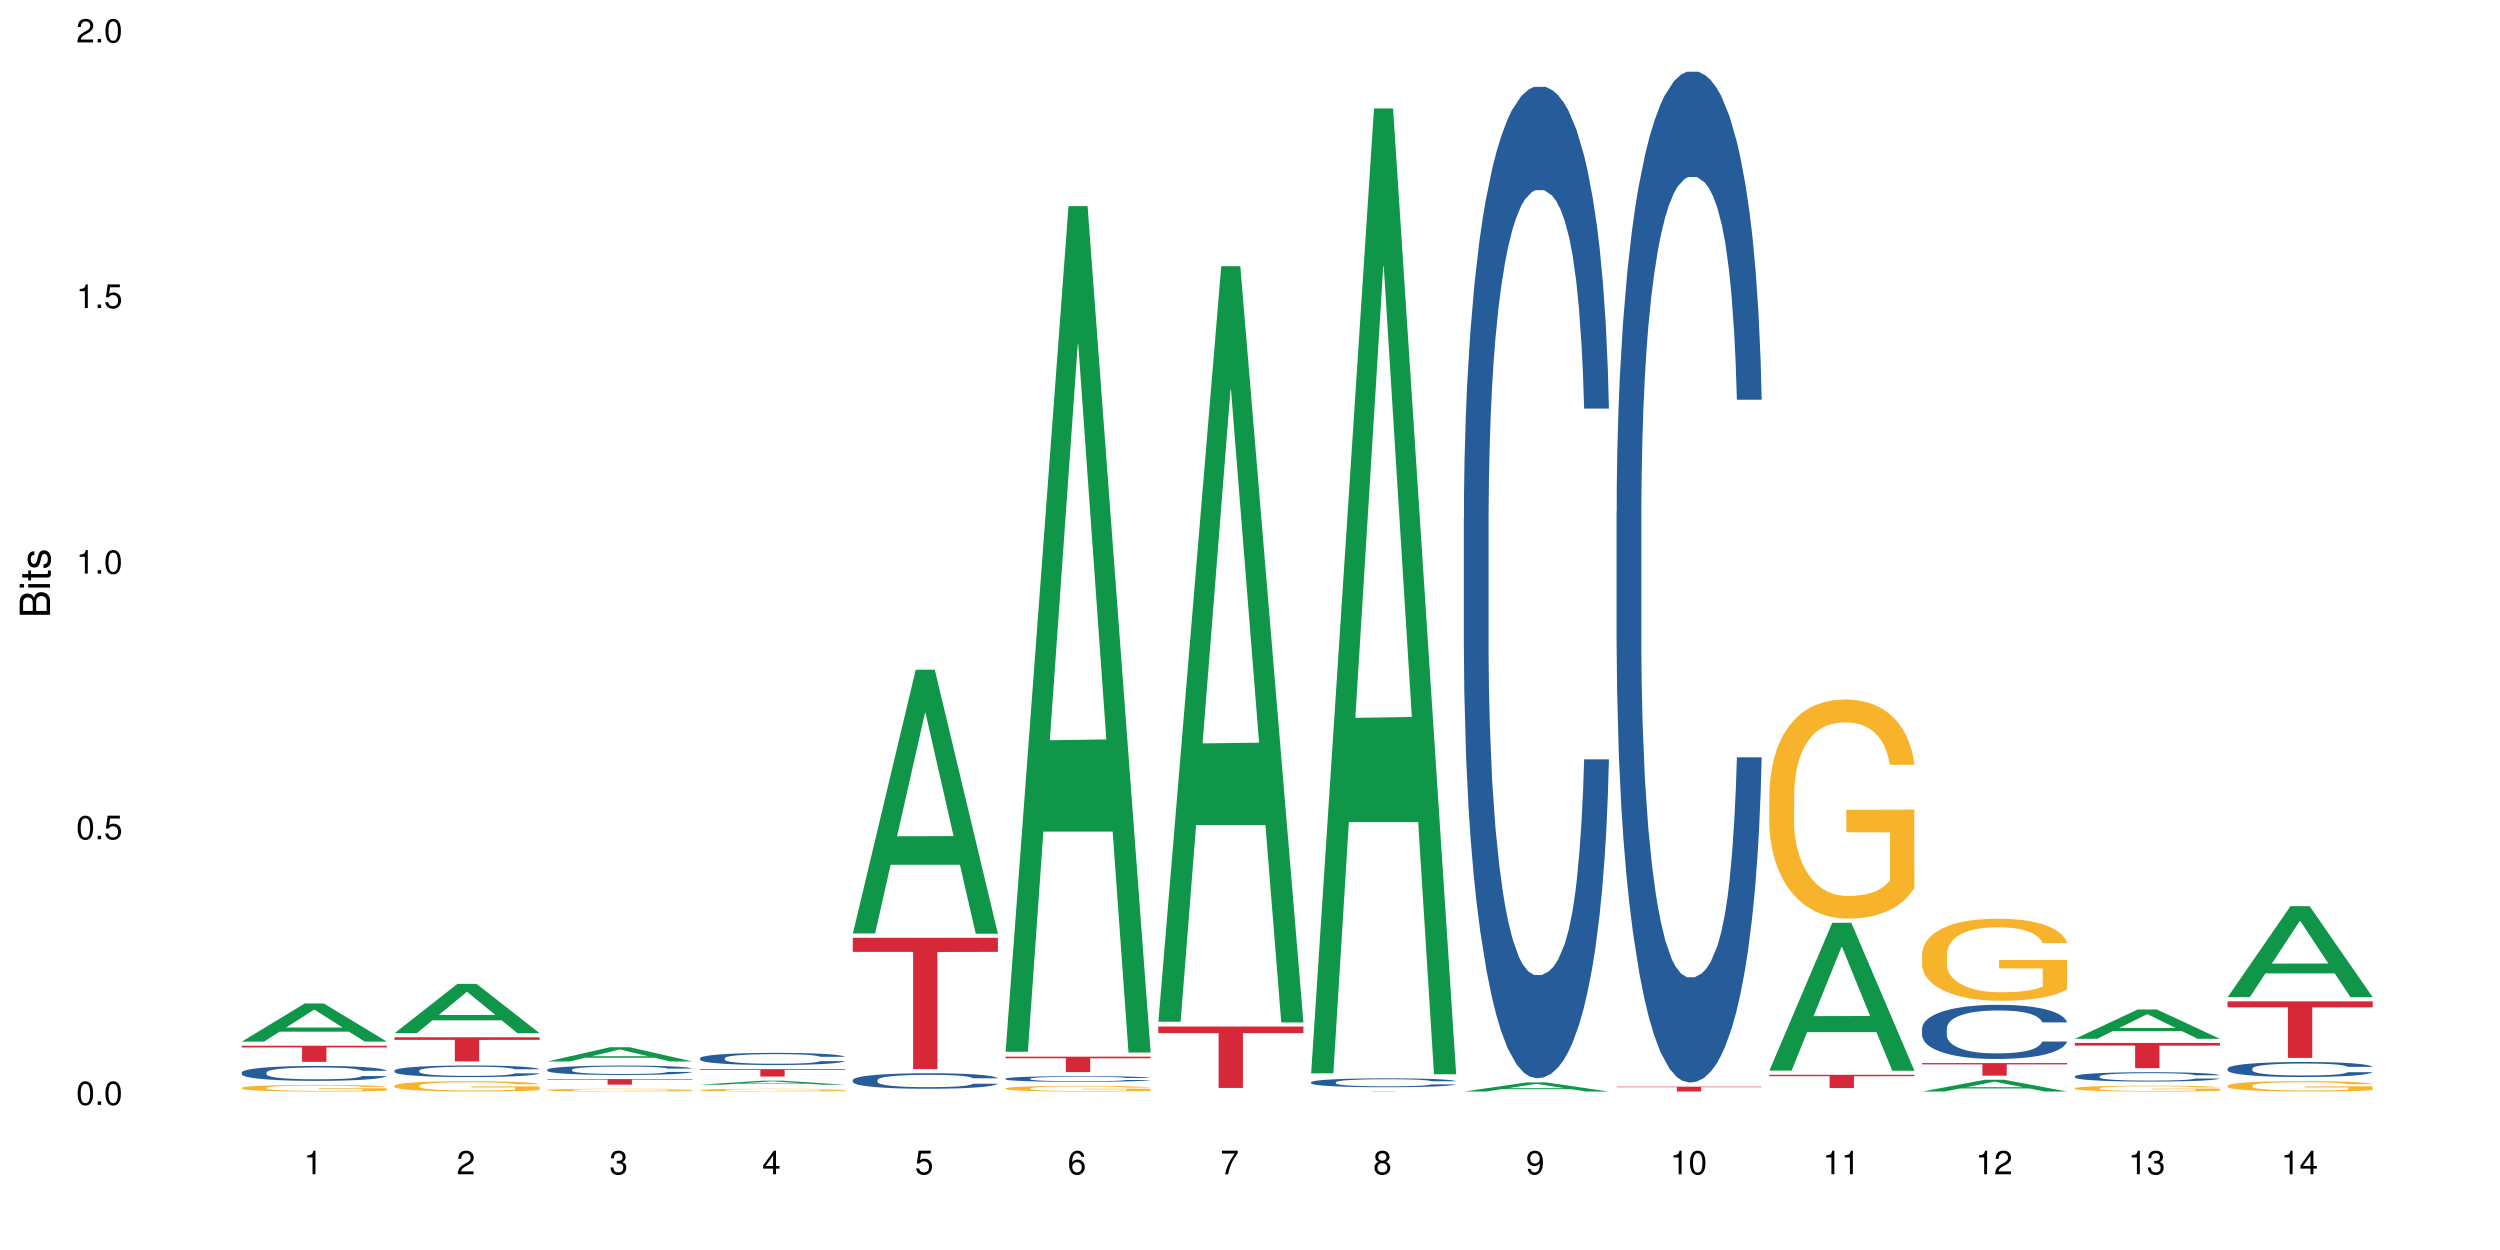 <?xml version="1.0" encoding="UTF-8"?>
<svg xmlns="http://www.w3.org/2000/svg" xmlns:xlink="http://www.w3.org/1999/xlink" width="720pt" height="360pt" viewBox="0 0 720 360" version="1.1">
<defs>
<g>
<symbol overflow="visible" id="glyph0-0">
<path style="stroke:none;" d=""/>
</symbol>
<symbol overflow="visible" id="glyph0-1">
<path style="stroke:none;" d="M 2.641 -6.797 C 2 -6.797 1.422 -6.531 1.078 -6.047 C 0.641 -5.453 0.406 -4.547 0.406 -3.297 C 0.406 -1 1.188 0.219 2.641 0.219 C 4.078 0.219 4.859 -1 4.859 -3.234 C 4.859 -4.562 4.656 -5.438 4.203 -6.047 C 3.844 -6.531 3.281 -6.797 2.641 -6.797 Z M 2.641 -6.047 C 3.547 -6.047 4 -5.125 4 -3.312 C 4 -1.375 3.562 -0.484 2.625 -0.484 C 1.734 -0.484 1.281 -1.422 1.281 -3.281 C 1.281 -5.141 1.734 -6.047 2.641 -6.047 Z M 2.641 -6.047 "/>
</symbol>
<symbol overflow="visible" id="glyph0-2">
<path style="stroke:none;" d="M 1.828 -1 L 0.828 -1 L 0.828 0 L 1.828 0 Z M 1.828 -1 "/>
</symbol>
<symbol overflow="visible" id="glyph0-3">
<path style="stroke:none;" d="M 4.562 -6.797 L 1.062 -6.797 L 0.547 -3.094 L 1.328 -3.094 C 1.719 -3.562 2.047 -3.734 2.578 -3.734 C 3.484 -3.734 4.062 -3.109 4.062 -2.094 C 4.062 -1.125 3.484 -0.531 2.578 -0.531 C 1.828 -0.531 1.375 -0.906 1.188 -1.672 L 0.328 -1.672 C 0.453 -1.109 0.547 -0.844 0.75 -0.594 C 1.125 -0.078 1.828 0.219 2.594 0.219 C 3.969 0.219 4.922 -0.781 4.922 -2.219 C 4.922 -3.562 4.031 -4.484 2.719 -4.484 C 2.25 -4.484 1.859 -4.359 1.469 -4.062 L 1.734 -5.969 L 4.562 -5.969 Z M 4.562 -6.797 "/>
</symbol>
<symbol overflow="visible" id="glyph0-4">
<path style="stroke:none;" d="M 2.484 -4.844 L 2.484 0 L 3.328 0 L 3.328 -6.797 L 2.766 -6.797 C 2.469 -5.75 2.281 -5.609 0.984 -5.453 L 0.984 -4.844 Z M 2.484 -4.844 "/>
</symbol>
<symbol overflow="visible" id="glyph0-5">
<path style="stroke:none;" d="M 4.859 -0.828 L 1.281 -0.828 C 1.359 -1.391 1.672 -1.75 2.5 -2.234 L 3.469 -2.75 C 4.406 -3.266 4.906 -3.969 4.906 -4.812 C 4.906 -5.375 4.672 -5.906 4.266 -6.266 C 3.859 -6.625 3.375 -6.797 2.719 -6.797 C 1.859 -6.797 1.219 -6.5 0.844 -5.922 C 0.609 -5.562 0.5 -5.125 0.484 -4.438 L 1.328 -4.438 C 1.359 -4.906 1.406 -5.188 1.531 -5.406 C 1.75 -5.812 2.188 -6.062 2.703 -6.062 C 3.469 -6.062 4.031 -5.516 4.031 -4.781 C 4.031 -4.25 3.719 -3.797 3.125 -3.438 L 2.234 -2.938 C 0.812 -2.141 0.406 -1.5 0.328 0 L 4.859 0 Z M 4.859 -0.828 "/>
</symbol>
<symbol overflow="visible" id="glyph0-6">
<path style="stroke:none;" d="M 2.125 -3.125 L 2.578 -3.125 C 3.516 -3.125 3.984 -2.703 3.984 -1.891 C 3.984 -1.031 3.469 -0.531 2.578 -0.531 C 1.656 -0.531 1.203 -0.984 1.156 -1.969 L 0.312 -1.969 C 0.344 -1.422 0.438 -1.078 0.609 -0.766 C 0.953 -0.109 1.625 0.219 2.547 0.219 C 3.953 0.219 4.859 -0.609 4.859 -1.906 C 4.859 -2.766 4.516 -3.25 3.703 -3.516 C 4.344 -3.766 4.656 -4.25 4.656 -4.938 C 4.656 -6.109 3.875 -6.797 2.578 -6.797 C 1.203 -6.797 0.484 -6.047 0.453 -4.609 L 1.297 -4.609 C 1.312 -5.016 1.344 -5.25 1.453 -5.453 C 1.641 -5.828 2.062 -6.062 2.594 -6.062 C 3.344 -6.062 3.797 -5.625 3.797 -4.906 C 3.797 -4.422 3.609 -4.141 3.25 -3.984 C 3.016 -3.891 2.719 -3.844 2.125 -3.844 Z M 2.125 -3.125 "/>
</symbol>
<symbol overflow="visible" id="glyph0-7">
<path style="stroke:none;" d="M 3.141 -1.625 L 3.141 0 L 3.984 0 L 3.984 -1.625 L 4.984 -1.625 L 4.984 -2.391 L 3.984 -2.391 L 3.984 -6.797 L 3.359 -6.797 L 0.266 -2.516 L 0.266 -1.625 Z M 3.141 -2.391 L 1 -2.391 L 3.141 -5.359 Z M 3.141 -2.391 "/>
</symbol>
<symbol overflow="visible" id="glyph0-8">
<path style="stroke:none;" d="M 4.781 -5.031 C 4.609 -6.141 3.891 -6.797 2.844 -6.797 C 2.094 -6.797 1.422 -6.438 1.031 -5.828 C 0.609 -5.172 0.406 -4.344 0.406 -3.094 C 0.406 -1.953 0.578 -1.234 0.984 -0.625 C 1.359 -0.078 1.953 0.219 2.703 0.219 C 3.984 0.219 4.922 -0.734 4.922 -2.078 C 4.922 -3.344 4.062 -4.234 2.844 -4.234 C 2.172 -4.234 1.641 -3.969 1.281 -3.469 C 1.281 -5.125 1.828 -6.047 2.797 -6.047 C 3.391 -6.047 3.797 -5.672 3.938 -5.031 Z M 2.734 -3.484 C 3.547 -3.484 4.062 -2.922 4.062 -2 C 4.062 -1.156 3.484 -0.531 2.703 -0.531 C 1.922 -0.531 1.328 -1.188 1.328 -2.047 C 1.328 -2.891 1.906 -3.484 2.734 -3.484 Z M 2.734 -3.484 "/>
</symbol>
<symbol overflow="visible" id="glyph0-9">
<path style="stroke:none;" d="M 4.984 -6.797 L 0.438 -6.797 L 0.438 -5.969 L 4.109 -5.969 C 2.5 -3.656 1.828 -2.234 1.328 0 L 2.219 0 C 2.594 -2.172 3.453 -4.047 4.984 -6.094 Z M 4.984 -6.797 "/>
</symbol>
<symbol overflow="visible" id="glyph0-10">
<path style="stroke:none;" d="M 3.75 -3.578 C 4.453 -4 4.688 -4.344 4.688 -4.984 C 4.688 -6.047 3.844 -6.797 2.641 -6.797 C 1.438 -6.797 0.594 -6.047 0.594 -4.984 C 0.594 -4.359 0.828 -4.016 1.516 -3.578 C 0.734 -3.203 0.359 -2.641 0.359 -1.891 C 0.359 -0.641 1.297 0.219 2.641 0.219 C 3.984 0.219 4.922 -0.641 4.922 -1.875 C 4.922 -2.641 4.531 -3.203 3.75 -3.578 Z M 2.641 -6.047 C 3.359 -6.047 3.812 -5.625 3.812 -4.969 C 3.812 -4.344 3.344 -3.922 2.641 -3.922 C 1.922 -3.922 1.453 -4.344 1.453 -4.984 C 1.453 -5.625 1.922 -6.047 2.641 -6.047 Z M 2.641 -3.203 C 3.484 -3.203 4.062 -2.672 4.062 -1.875 C 4.062 -1.062 3.484 -0.531 2.625 -0.531 C 1.797 -0.531 1.219 -1.078 1.219 -1.875 C 1.219 -2.672 1.797 -3.203 2.641 -3.203 Z M 2.641 -3.203 "/>
</symbol>
<symbol overflow="visible" id="glyph0-11">
<path style="stroke:none;" d="M 0.516 -1.547 C 0.672 -0.438 1.406 0.219 2.438 0.219 C 3.188 0.219 3.859 -0.141 4.266 -0.75 C 4.688 -1.406 4.891 -2.25 4.891 -3.484 C 4.891 -4.625 4.703 -5.359 4.312 -5.953 C 3.938 -6.5 3.344 -6.797 2.594 -6.797 C 1.297 -6.797 0.359 -5.844 0.359 -4.516 C 0.359 -3.25 1.234 -2.344 2.453 -2.344 C 3.094 -2.344 3.562 -2.578 4.016 -3.109 C 4 -1.453 3.469 -0.531 2.5 -0.531 C 1.906 -0.531 1.484 -0.906 1.359 -1.547 Z M 2.578 -6.062 C 3.375 -6.062 3.969 -5.406 3.969 -4.531 C 3.969 -3.688 3.375 -3.094 2.547 -3.094 C 1.734 -3.094 1.234 -3.672 1.234 -4.578 C 1.234 -5.438 1.797 -6.062 2.578 -6.062 Z M 2.578 -6.062 "/>
</symbol>
<symbol overflow="visible" id="glyph1-0">
<path style="stroke:none;" d=""/>
</symbol>
<symbol overflow="visible" id="glyph1-1">
<path style="stroke:none;" d="M 0 -0.953 L 0 -4.891 C 0 -5.719 -0.234 -6.344 -0.734 -6.797 C -1.188 -7.234 -1.812 -7.469 -2.5 -7.469 C -3.547 -7.469 -4.188 -7 -4.625 -5.875 C -4.984 -6.672 -5.641 -7.094 -6.531 -7.094 C -7.156 -7.094 -7.734 -6.859 -8.141 -6.391 C -8.562 -5.938 -8.75 -5.344 -8.75 -4.5 L -8.75 -0.953 Z M -4.984 -2.062 L -7.766 -2.062 L -7.766 -4.219 C -7.766 -4.844 -7.688 -5.203 -7.453 -5.5 C -7.219 -5.812 -6.859 -5.969 -6.375 -5.969 C -5.906 -5.969 -5.531 -5.812 -5.297 -5.5 C -5.062 -5.203 -4.984 -4.844 -4.984 -4.219 Z M -0.984 -2.062 L -4 -2.062 L -4 -4.781 C -4 -5.328 -3.859 -5.688 -3.578 -5.953 C -3.297 -6.219 -2.922 -6.359 -2.484 -6.359 C -2.062 -6.359 -1.688 -6.219 -1.406 -5.953 C -1.109 -5.688 -0.984 -5.328 -0.984 -4.781 Z M -0.984 -2.062 "/>
</symbol>
<symbol overflow="visible" id="glyph1-2">
<path style="stroke:none;" d="M -6.281 -1.797 L -6.281 -0.797 L 0 -0.797 L 0 -1.797 Z M -8.75 -1.797 L -8.75 -0.797 L -7.484 -0.797 L -7.484 -1.797 Z M -8.75 -1.797 "/>
</symbol>
<symbol overflow="visible" id="glyph1-3">
<path style="stroke:none;" d="M -6.281 -3.047 L -6.281 -2.016 L -8.016 -2.016 L -8.016 -1.016 L -6.281 -1.016 L -6.281 -0.172 L -5.469 -0.172 L -5.469 -1.016 L -0.719 -1.016 C -0.078 -1.016 0.281 -1.453 0.281 -2.234 C 0.281 -2.469 0.25 -2.719 0.188 -3.047 L -0.641 -3.047 C -0.609 -2.922 -0.594 -2.766 -0.594 -2.562 C -0.594 -2.141 -0.719 -2.016 -1.156 -2.016 L -5.469 -2.016 L -5.469 -3.047 Z M -6.281 -3.047 "/>
</symbol>
<symbol overflow="visible" id="glyph1-4">
<path style="stroke:none;" d="M -4.531 -5.25 C -5.766 -5.25 -6.469 -4.422 -6.469 -2.969 C -6.469 -1.516 -5.719 -0.562 -4.547 -0.562 C -3.562 -0.562 -3.094 -1.062 -2.734 -2.562 L -2.516 -3.484 C -2.344 -4.188 -2.094 -4.469 -1.625 -4.469 C -1.047 -4.469 -0.641 -3.875 -0.641 -3 C -0.641 -2.453 -0.797 -2 -1.062 -1.75 C -1.25 -1.594 -1.422 -1.531 -1.875 -1.469 L -1.875 -0.406 C -0.422 -0.453 0.281 -1.266 0.281 -2.922 C 0.281 -4.5 -0.5 -5.516 -1.719 -5.516 C -2.656 -5.516 -3.172 -4.984 -3.469 -3.734 L -3.703 -2.766 C -3.891 -1.953 -4.156 -1.609 -4.594 -1.609 C -5.172 -1.609 -5.547 -2.125 -5.547 -2.938 C -5.547 -3.75 -5.203 -4.172 -4.531 -4.203 Z M -4.531 -5.25 "/>
</symbol>
</g>
</defs>
<g id="surface126092">
<rect x="0" y="0" width="720" height="360" style="fill:rgb(100%,100%,100%);fill-opacity:1;stroke:none;"/>
<path style=" stroke:none;fill-rule:nonzero;fill:rgb(6.275%,58.824%,28.235%);fill-opacity:1;" d="M 69.629 299.977 L 69.676 299.969 L 87.758 289 L 93.25 289 L 111.422 299.988 L 105.039 299.988 L 100.484 297.121 L 80.523 297.121 L 76.059 299.977 L 69.629 299.977 L 82.445 295.934 L 98.652 295.922 L 90.57 290.793 L 90.48 290.785 L 90.391 290.816 L 82.398 295.922 L 82.445 295.934 Z M 69.629 299.977 "/>
<path style=" stroke:none;fill-rule:nonzero;fill:rgb(14.51%,36.078%,60%);fill-opacity:1;" d="M 69.629 308.859 L 69.68 308.855 L 69.68 308.762 L 69.832 308.613 L 70.191 308.422 L 70.547 308.293 L 71.465 308.062 L 72.738 307.84 L 74.062 307.664 L 75.031 307.562 L 75.898 307.484 L 77.887 307.34 L 79.16 307.266 L 80.535 307.199 L 82.219 307.133 L 83.441 307.094 L 86.195 307.031 L 88.234 307.004 L 89.812 306.992 L 93.227 306.992 L 95.266 307.008 L 96.746 307.027 L 98.375 307.059 L 99.75 307.094 L 102.148 307.18 L 104.289 307.289 L 105.258 307.352 L 106.785 307.473 L 107.957 307.59 L 108.773 307.695 L 109.691 307.84 L 110.504 308.016 L 111.117 308.215 L 111.422 308.383 L 104.289 308.383 L 103.93 308.227 L 103.523 308.105 L 102.758 307.945 L 101.992 307.832 L 100.922 307.719 L 99.957 307.641 L 98.629 307.566 L 97.457 307.52 L 96.234 307.484 L 95.062 307.461 L 92.82 307.438 L 90.219 307.438 L 89.254 307.445 L 87.266 307.477 L 86.195 307.504 L 84.664 307.559 L 83.594 307.609 L 82.32 307.691 L 81.453 307.758 L 80.383 307.859 L 79.617 307.949 L 78.754 308.078 L 78.242 308.176 L 77.785 308.285 L 77.375 308.414 L 77.07 308.555 L 76.867 308.699 L 76.766 308.84 L 76.766 309.449 L 76.867 309.59 L 77.121 309.754 L 77.785 309.992 L 78.754 310.203 L 79.875 310.367 L 80.945 310.484 L 81.555 310.539 L 82.371 310.602 L 83.645 310.68 L 85.48 310.758 L 86.551 310.789 L 88.184 310.82 L 89.863 310.836 L 92.105 310.836 L 94.094 310.82 L 95.418 310.801 L 96.797 310.77 L 98.68 310.703 L 99.852 310.641 L 100.871 310.566 L 101.637 310.492 L 102.148 310.43 L 102.91 310.309 L 103.523 310.176 L 103.98 310.035 L 104.289 309.902 L 111.422 309.902 L 111.117 310.059 L 110.66 310.215 L 110.199 310.328 L 109.484 310.465 L 108.672 310.586 L 107.5 310.723 L 106.531 310.812 L 105.258 310.91 L 104.082 310.988 L 102.809 311.055 L 100.922 311.133 L 99.699 311.172 L 98.375 311.207 L 96.797 311.238 L 94.809 311.266 L 92.668 311.281 L 90.68 311.285 L 88.539 311.277 L 86.957 311.262 L 84.867 311.227 L 82.27 311.156 L 80.383 311.082 L 78.906 311.008 L 77.633 310.926 L 76.203 310.82 L 74.371 310.648 L 73.25 310.516 L 72.484 310.406 L 71.617 310.254 L 71.004 310.113 L 70.293 309.895 L 69.781 309.617 L 69.629 309.402 Z M 69.629 308.859 "/>
<path style=" stroke:none;fill-rule:nonzero;fill:rgb(96.863%,70.196%,16.863%);fill-opacity:1;" d="M 69.629 313.281 L 69.68 313.277 L 69.68 313.246 L 69.883 313.164 L 70.395 313.059 L 71.055 312.969 L 71.77 312.898 L 72.23 312.863 L 72.992 312.812 L 73.656 312.773 L 75.336 312.695 L 77.477 312.621 L 78.652 312.59 L 79.977 312.559 L 81.863 312.527 L 82.727 312.516 L 85.379 312.488 L 88.387 312.469 L 91.699 312.465 L 93.227 312.465 L 95.316 312.473 L 98.172 312.492 L 99.801 312.508 L 101.078 312.527 L 102.402 312.551 L 104.031 312.586 L 105.562 312.625 L 106.785 312.668 L 108.008 312.719 L 109.027 312.777 L 109.895 312.836 L 110.66 312.91 L 111.117 312.973 L 111.422 313.031 L 104.34 313.031 L 103.93 312.973 L 103.473 312.926 L 102.707 312.867 L 101.941 312.824 L 101.18 312.793 L 99.75 312.746 L 98.527 312.719 L 97 312.695 L 95.52 312.68 L 93.84 312.668 L 92.82 312.664 L 90.117 312.664 L 87.672 312.676 L 86.246 312.691 L 85.227 312.703 L 83.797 312.73 L 82.934 312.75 L 82.422 312.766 L 80.895 312.82 L 79.875 312.867 L 79.312 312.902 L 78.602 312.953 L 78.09 313 L 77.531 313.07 L 77.223 313.121 L 76.816 313.242 L 76.766 313.555 L 76.918 313.621 L 77.223 313.691 L 77.633 313.754 L 78.242 313.82 L 78.855 313.871 L 79.926 313.938 L 80.844 313.984 L 81.555 314.016 L 82.934 314.062 L 83.492 314.078 L 84.816 314.109 L 86.195 314.133 L 87.875 314.152 L 89.148 314.164 L 91.188 314.172 L 93.789 314.172 L 96.848 314.16 L 98.781 314.148 L 100.109 314.133 L 100.977 314.121 L 102.047 314.102 L 102.809 314.086 L 103.523 314.066 L 104.391 314.035 L 104.391 313.621 L 91.801 313.617 L 91.801 313.422 L 111.371 313.422 L 111.422 314.102 L 110.352 314.148 L 109.027 314.195 L 107.754 314.23 L 106.43 314.258 L 104.543 314.293 L 103.012 314.312 L 100.668 314.336 L 98.527 314.352 L 96.285 314.363 L 94.297 314.367 L 91.953 314.371 L 89.863 314.367 L 87.621 314.355 L 85.836 314.344 L 84.207 314.324 L 82.574 314.305 L 80.535 314.266 L 79.211 314.238 L 77.836 314.199 L 76.461 314.156 L 75.234 314.109 L 74.422 314.074 L 73.605 314.031 L 72.738 313.98 L 71.922 313.918 L 71.312 313.867 L 70.75 313.805 L 70.344 313.746 L 69.934 313.668 L 69.73 313.605 L 69.629 313.551 Z M 69.629 313.281 "/>
<path style=" stroke:none;fill-rule:nonzero;fill:rgb(83.922%,15.686%,22.353%);fill-opacity:1;" d="M 69.629 301.168 L 111.422 301.168 L 111.422 301.664 L 94.004 301.668 L 94.004 305.812 L 86.996 305.812 L 86.996 301.676 L 86.895 301.664 L 69.629 301.664 Z M 69.629 301.168 "/>
<path style=" stroke:none;fill-rule:nonzero;fill:rgb(6.275%,58.824%,28.235%);fill-opacity:1;" d="M 113.621 297.551 L 113.668 297.539 L 131.75 283.352 L 137.242 283.352 L 155.418 297.566 L 149.031 297.566 L 144.477 293.855 L 124.52 293.855 L 120.051 297.551 L 113.621 297.551 L 126.438 292.32 L 142.645 292.305 L 134.562 285.672 L 134.477 285.66 L 134.387 285.699 L 126.395 292.305 L 126.438 292.32 Z M 113.621 297.551 "/>
<path style=" stroke:none;fill-rule:nonzero;fill:rgb(14.51%,36.078%,60%);fill-opacity:1;" d="M 113.621 308.316 L 113.672 308.316 L 113.672 308.242 L 113.828 308.125 L 114.184 307.98 L 114.539 307.879 L 115.457 307.699 L 116.73 307.523 L 118.059 307.391 L 119.023 307.309 L 119.891 307.25 L 121.879 307.137 L 123.152 307.078 L 124.531 307.027 L 126.211 306.973 L 127.434 306.945 L 130.188 306.895 L 132.227 306.875 L 133.805 306.863 L 137.223 306.863 L 139.258 306.875 L 140.738 306.891 L 142.367 306.918 L 143.746 306.945 L 146.141 307.012 L 148.281 307.098 L 149.25 307.145 L 150.777 307.238 L 151.949 307.332 L 152.766 307.41 L 153.684 307.523 L 154.5 307.66 L 155.109 307.816 L 155.418 307.949 L 148.281 307.949 L 147.926 307.828 L 147.516 307.73 L 146.75 307.605 L 145.988 307.52 L 144.918 307.43 L 143.949 307.371 L 142.625 307.312 L 141.453 307.277 L 140.227 307.25 L 139.055 307.23 L 136.812 307.211 L 134.215 307.211 L 133.246 307.219 L 131.258 307.242 L 130.188 307.266 L 128.66 307.309 L 127.59 307.348 L 126.312 307.406 L 125.449 307.461 L 124.379 307.539 L 123.613 307.609 L 122.746 307.711 L 122.234 307.785 L 121.777 307.871 L 121.371 307.973 L 121.062 308.078 L 120.859 308.191 L 120.758 308.301 L 120.758 308.777 L 120.859 308.887 L 121.113 309.016 L 121.777 309.199 L 122.746 309.363 L 123.867 309.488 L 124.938 309.582 L 125.551 309.625 L 126.363 309.672 L 127.641 309.734 L 129.473 309.797 L 130.543 309.82 L 132.176 309.844 L 133.855 309.855 L 136.098 309.855 L 138.086 309.844 L 139.414 309.828 L 140.789 309.805 L 142.676 309.754 L 143.848 309.703 L 144.867 309.645 L 145.629 309.586 L 146.141 309.539 L 146.906 309.445 L 147.516 309.34 L 147.977 309.234 L 148.281 309.129 L 155.418 309.129 L 155.109 309.25 L 154.652 309.371 L 154.191 309.461 L 153.48 309.566 L 152.664 309.66 L 151.492 309.77 L 150.523 309.84 L 149.25 309.914 L 148.078 309.973 L 146.805 310.023 L 144.918 310.086 L 143.695 310.117 L 142.367 310.145 L 140.789 310.168 L 138.801 310.188 L 136.66 310.203 L 134.672 310.203 L 132.531 310.199 L 130.953 310.188 L 128.863 310.16 L 126.262 310.105 L 124.379 310.047 L 122.898 309.988 L 121.625 309.926 L 120.199 309.844 L 118.363 309.711 L 117.242 309.605 L 116.477 309.52 L 115.609 309.402 L 115 309.293 L 114.285 309.125 L 113.777 308.906 L 113.621 308.738 Z M 113.621 308.316 "/>
<path style=" stroke:none;fill-rule:nonzero;fill:rgb(96.863%,70.196%,16.863%);fill-opacity:1;" d="M 113.621 312.664 L 113.672 312.66 L 113.672 312.605 L 113.879 312.484 L 114.387 312.312 L 115.051 312.176 L 115.762 312.066 L 116.223 312.008 L 116.988 311.926 L 117.648 311.867 L 119.332 311.742 L 121.473 311.629 L 122.645 311.582 L 123.969 311.535 L 125.855 311.48 L 126.723 311.465 L 129.371 311.418 L 132.379 311.391 L 135.691 311.383 L 137.223 311.387 L 139.312 311.398 L 142.164 311.426 L 143.797 311.453 L 145.07 311.48 L 146.395 311.52 L 148.027 311.57 L 149.555 311.637 L 150.777 311.703 L 152 311.785 L 153.02 311.871 L 153.887 311.969 L 154.652 312.082 L 155.109 312.176 L 155.418 312.273 L 148.332 312.273 L 147.926 312.176 L 147.465 312.105 L 146.699 312.016 L 145.938 311.949 L 145.172 311.898 L 143.746 311.824 L 142.523 311.781 L 140.992 311.742 L 139.516 311.719 L 137.832 311.703 L 136.812 311.699 L 134.113 311.699 L 131.664 311.715 L 130.238 311.738 L 129.219 311.762 L 127.793 311.801 L 126.926 311.836 L 126.414 311.855 L 124.887 311.941 L 123.867 312.016 L 123.305 312.07 L 122.594 312.152 L 122.082 312.223 L 121.523 312.332 L 121.219 312.414 L 120.809 312.602 L 120.758 313.09 L 120.91 313.195 L 121.219 313.309 L 121.625 313.406 L 122.234 313.508 L 122.848 313.586 L 123.918 313.695 L 124.836 313.766 L 125.551 313.812 L 126.926 313.887 L 127.484 313.91 L 128.812 313.957 L 130.188 313.996 L 131.871 314.031 L 133.145 314.047 L 135.184 314.059 L 137.781 314.059 L 140.84 314.043 L 142.777 314.023 L 144.102 314 L 144.969 313.98 L 146.039 313.949 L 146.805 313.922 L 147.516 313.895 L 148.383 313.848 L 148.383 313.195 L 135.793 313.191 L 135.793 312.887 L 155.367 312.883 L 155.418 313.949 L 154.348 314.023 L 153.02 314.094 L 151.746 314.148 L 150.422 314.195 L 148.535 314.246 L 147.008 314.281 L 144.664 314.32 L 142.523 314.344 L 140.277 314.359 L 138.293 314.367 L 135.945 314.371 L 133.855 314.363 L 131.613 314.348 L 129.832 314.328 L 128.199 314.301 L 126.57 314.266 L 124.531 314.207 L 123.203 314.16 L 121.828 314.102 L 120.453 314.035 L 119.23 313.961 L 118.414 313.902 L 117.598 313.84 L 116.73 313.758 L 115.918 313.664 L 115.305 313.578 L 114.742 313.484 L 114.336 313.395 L 113.93 313.27 L 113.727 313.172 L 113.621 313.09 Z M 113.621 312.664 "/>
<path style=" stroke:none;fill-rule:nonzero;fill:rgb(83.922%,15.686%,22.353%);fill-opacity:1;" d="M 113.621 298.742 L 155.418 298.742 L 155.418 299.488 L 138 299.492 L 138 305.684 L 130.988 305.684 L 130.988 299.5 L 130.887 299.488 L 113.621 299.488 Z M 113.621 298.742 "/>
<path style=" stroke:none;fill-rule:nonzero;fill:rgb(6.275%,58.824%,28.235%);fill-opacity:1;" d="M 157.617 305.699 L 157.66 305.695 L 175.746 301.586 L 181.238 301.586 L 199.41 305.703 L 193.023 305.703 L 188.469 304.629 L 168.512 304.629 L 164.047 305.699 L 157.617 305.699 L 170.43 304.184 L 186.641 304.18 L 178.559 302.258 L 178.469 302.254 L 178.379 302.266 L 170.387 304.18 L 170.43 304.184 Z M 157.617 305.699 "/>
<path style=" stroke:none;fill-rule:nonzero;fill:rgb(14.51%,36.078%,60%);fill-opacity:1;" d="M 157.617 308.062 L 157.668 308.062 L 157.668 308 L 157.82 307.906 L 158.176 307.789 L 158.535 307.707 L 159.449 307.559 L 160.727 307.418 L 162.051 307.309 L 163.02 307.246 L 163.887 307.195 L 165.871 307.105 L 167.148 307.059 L 168.523 307.016 L 170.207 306.973 L 171.43 306.949 L 174.18 306.91 L 176.219 306.891 L 177.801 306.883 L 181.215 306.883 L 183.254 306.895 L 184.73 306.906 L 186.363 306.926 L 187.738 306.949 L 190.133 307.004 L 192.273 307.074 L 193.242 307.113 L 194.773 307.188 L 195.945 307.262 L 196.758 307.328 L 197.676 307.418 L 198.492 307.531 L 199.105 307.656 L 199.41 307.762 L 192.273 307.762 L 191.918 307.664 L 191.512 307.586 L 190.746 307.484 L 189.98 307.414 L 188.91 307.344 L 187.941 307.297 L 186.617 307.25 L 185.445 307.219 L 184.223 307.195 L 183.051 307.18 L 180.805 307.168 L 178.207 307.168 L 177.238 307.172 L 175.25 307.191 L 174.18 307.207 L 172.652 307.242 L 171.582 307.277 L 170.309 307.324 L 169.441 307.367 L 168.371 307.43 L 167.605 307.488 L 166.738 307.57 L 166.23 307.633 L 165.77 307.703 L 165.363 307.785 L 165.059 307.871 L 164.855 307.961 L 164.75 308.051 L 164.75 308.434 L 164.855 308.523 L 165.109 308.629 L 165.77 308.777 L 166.738 308.91 L 167.859 309.016 L 168.93 309.09 L 169.543 309.125 L 170.359 309.164 L 171.633 309.211 L 173.469 309.262 L 174.539 309.281 L 176.168 309.301 L 177.852 309.312 L 180.094 309.312 L 182.082 309.301 L 183.406 309.289 L 184.781 309.27 L 186.668 309.227 L 187.84 309.188 L 188.859 309.141 L 189.625 309.094 L 190.133 309.055 L 190.898 308.977 L 191.512 308.895 L 191.969 308.805 L 192.273 308.723 L 199.41 308.723 L 199.105 308.82 L 198.645 308.918 L 198.188 308.988 L 197.473 309.074 L 196.656 309.152 L 195.484 309.238 L 194.516 309.297 L 193.242 309.359 L 192.07 309.406 L 190.797 309.449 L 188.91 309.496 L 187.688 309.523 L 186.363 309.543 L 184.781 309.562 L 182.793 309.582 L 180.652 309.59 L 178.664 309.594 L 176.523 309.59 L 174.945 309.578 L 172.855 309.555 L 170.258 309.512 L 168.371 309.465 L 166.891 309.418 L 165.617 309.367 L 164.191 309.301 L 162.355 309.191 L 161.234 309.109 L 160.469 309.039 L 159.605 308.941 L 158.992 308.855 L 158.277 308.719 L 157.77 308.543 L 157.617 308.406 Z M 157.617 308.062 "/>
<path style=" stroke:none;fill-rule:nonzero;fill:rgb(96.863%,70.196%,16.863%);fill-opacity:1;" d="M 157.617 313.906 L 157.668 313.906 L 157.668 313.891 L 157.871 313.859 L 158.379 313.812 L 159.043 313.773 L 159.758 313.746 L 160.215 313.73 L 160.98 313.707 L 161.641 313.691 L 163.324 313.656 L 165.465 313.625 L 166.637 313.613 L 167.961 313.602 L 169.848 313.586 L 170.715 313.582 L 173.363 313.57 L 176.371 313.562 L 179.684 313.559 L 181.215 313.559 L 183.305 313.562 L 186.156 313.57 L 187.789 313.578 L 189.062 313.586 L 190.387 313.598 L 192.02 313.609 L 193.547 313.629 L 194.773 313.645 L 195.996 313.668 L 197.016 313.691 L 197.879 313.719 L 198.645 313.75 L 199.105 313.773 L 199.41 313.801 L 192.324 313.801 L 191.918 313.773 L 191.457 313.754 L 190.695 313.73 L 189.164 313.699 L 187.738 313.68 L 186.516 313.668 L 184.984 313.656 L 183.508 313.652 L 181.824 313.645 L 178.105 313.645 L 175.66 313.648 L 174.23 313.656 L 173.211 313.66 L 171.785 313.672 L 170.918 313.684 L 170.41 313.688 L 168.879 313.711 L 167.859 313.73 L 167.301 313.746 L 166.586 313.77 L 166.078 313.789 L 165.516 313.816 L 165.211 313.84 L 164.801 313.891 L 164.75 314.023 L 164.906 314.051 L 165.211 314.082 L 165.617 314.109 L 166.23 314.137 L 166.84 314.156 L 167.91 314.188 L 168.828 314.207 L 169.543 314.219 L 170.918 314.238 L 171.48 314.246 L 172.805 314.258 L 174.18 314.27 L 175.863 314.277 L 177.137 314.281 L 179.176 314.285 L 181.773 314.285 L 184.832 314.281 L 186.77 314.277 L 188.094 314.27 L 188.961 314.266 L 190.031 314.258 L 190.797 314.25 L 191.512 314.242 L 192.375 314.227 L 192.375 314.051 L 179.789 314.051 L 179.789 313.969 L 199.359 313.969 L 199.41 314.258 L 198.34 314.277 L 197.016 314.297 L 195.738 314.312 L 194.414 314.324 L 192.527 314.336 L 191 314.348 L 188.656 314.355 L 186.516 314.363 L 184.273 314.367 L 182.285 314.371 L 177.852 314.371 L 175.609 314.363 L 173.824 314.359 L 172.191 314.352 L 170.562 314.34 L 168.523 314.328 L 167.199 314.312 L 165.82 314.297 L 164.445 314.281 L 163.223 314.258 L 161.59 314.227 L 160.727 314.203 L 159.91 314.18 L 159.297 314.156 L 158.738 314.129 L 158.328 314.105 L 157.922 314.07 L 157.719 314.047 L 157.617 314.023 Z M 157.617 313.906 "/>
<path style=" stroke:none;fill-rule:nonzero;fill:rgb(83.922%,15.686%,22.353%);fill-opacity:1;" d="M 157.617 310.773 L 199.41 310.773 L 199.41 310.945 L 181.992 310.945 L 181.992 312.379 L 174.984 312.379 L 174.984 310.949 L 174.883 310.945 L 157.617 310.945 Z M 157.617 310.773 "/>
<path style=" stroke:none;fill-rule:nonzero;fill:rgb(6.275%,58.824%,28.235%);fill-opacity:1;" d="M 201.609 312.398 L 201.652 312.395 L 219.738 311.227 L 225.23 311.227 L 243.402 312.398 L 237.02 312.398 L 232.465 312.094 L 212.504 312.094 L 208.039 312.398 L 201.609 312.398 L 214.426 311.965 L 230.633 311.965 L 222.551 311.418 L 222.461 311.418 L 222.371 311.422 L 214.379 311.965 L 214.426 311.965 Z M 201.609 312.398 "/>
<path style=" stroke:none;fill-rule:nonzero;fill:rgb(14.51%,36.078%,60%);fill-opacity:1;" d="M 201.609 304.754 L 201.66 304.75 L 201.66 304.672 L 201.812 304.551 L 202.172 304.398 L 202.527 304.293 L 203.445 304.105 L 204.719 303.922 L 206.043 303.781 L 207.012 303.699 L 207.879 303.633 L 209.867 303.516 L 211.141 303.457 L 212.516 303.402 L 214.199 303.348 L 215.422 303.316 L 218.176 303.266 L 220.211 303.242 L 221.793 303.23 L 225.207 303.23 L 227.246 303.246 L 228.723 303.262 L 230.355 303.285 L 231.73 303.316 L 234.129 303.387 L 236.27 303.473 L 237.234 303.527 L 238.766 303.625 L 239.938 303.719 L 240.754 303.805 L 241.672 303.922 L 242.484 304.066 L 243.098 304.227 L 243.402 304.367 L 236.27 304.367 L 235.91 304.238 L 235.504 304.141 L 234.738 304.008 L 233.973 303.914 L 232.902 303.824 L 231.934 303.762 L 230.609 303.703 L 229.438 303.664 L 228.215 303.633 L 227.043 303.613 L 224.801 303.598 L 222.199 303.598 L 221.23 303.602 L 219.246 303.629 L 218.176 303.648 L 216.645 303.695 L 215.574 303.738 L 214.301 303.801 L 213.434 303.855 L 212.363 303.938 L 211.598 304.012 L 210.734 304.117 L 210.223 304.195 L 209.766 304.285 L 209.355 304.391 L 209.051 304.504 L 208.848 304.621 L 208.746 304.734 L 208.746 305.23 L 208.848 305.348 L 209.102 305.48 L 209.766 305.676 L 210.734 305.844 L 211.855 305.977 L 212.926 306.074 L 213.535 306.117 L 214.352 306.172 L 215.625 306.234 L 217.461 306.297 L 218.531 306.324 L 220.16 306.348 L 221.844 306.363 L 224.086 306.363 L 226.074 306.348 L 227.398 306.332 L 228.777 306.309 L 230.66 306.254 L 231.832 306.203 L 232.852 306.141 L 233.617 306.082 L 234.129 306.031 L 234.891 305.93 L 235.504 305.82 L 235.961 305.711 L 236.27 305.602 L 243.402 305.602 L 243.098 305.73 L 242.641 305.855 L 242.18 305.945 L 241.465 306.059 L 240.652 306.156 L 239.48 306.27 L 238.512 306.344 L 237.234 306.422 L 236.062 306.484 L 234.789 306.539 L 232.902 306.602 L 231.68 306.633 L 230.355 306.66 L 228.777 306.688 L 226.789 306.711 L 224.648 306.723 L 222.66 306.727 L 220.52 306.719 L 218.938 306.707 L 216.848 306.68 L 214.25 306.621 L 212.363 306.559 L 210.887 306.5 L 209.613 306.434 L 208.184 306.348 L 206.348 306.207 L 205.227 306.102 L 204.465 306.012 L 203.598 305.887 L 202.984 305.773 L 202.273 305.594 L 201.762 305.367 L 201.609 305.191 Z M 201.609 304.754 "/>
<path style=" stroke:none;fill-rule:nonzero;fill:rgb(96.863%,70.196%,16.863%);fill-opacity:1;" d="M 201.609 313.918 L 201.66 313.918 L 201.66 313.902 L 201.863 313.871 L 202.375 313.824 L 203.035 313.789 L 203.75 313.758 L 204.207 313.742 L 204.973 313.723 L 205.637 313.707 L 207.316 313.672 L 209.457 313.645 L 210.629 313.629 L 211.957 313.617 L 213.844 313.605 L 214.707 313.598 L 217.359 313.586 L 220.367 313.582 L 223.68 313.578 L 225.207 313.578 L 227.297 313.582 L 230.152 313.59 L 231.781 313.598 L 233.059 313.605 L 234.383 313.613 L 236.012 313.629 L 237.543 313.645 L 239.988 313.684 L 241.008 313.707 L 241.875 313.734 L 242.641 313.762 L 243.098 313.789 L 243.402 313.812 L 236.32 313.812 L 235.91 313.789 L 235.453 313.77 L 234.688 313.746 L 233.922 313.727 L 233.16 313.715 L 231.73 313.695 L 230.508 313.684 L 228.98 313.672 L 227.5 313.668 L 225.82 313.664 L 224.801 313.66 L 222.098 313.66 L 219.652 313.668 L 218.227 313.672 L 217.207 313.68 L 215.777 313.688 L 214.914 313.699 L 214.402 313.703 L 212.875 313.727 L 211.855 313.746 L 211.293 313.762 L 210.578 313.781 L 210.07 313.801 L 209.508 313.828 L 209.203 313.852 L 208.797 313.902 L 208.746 314.031 L 208.898 314.059 L 209.203 314.09 L 209.613 314.113 L 210.223 314.141 L 210.836 314.164 L 211.906 314.191 L 212.824 314.211 L 213.535 314.223 L 214.914 314.242 L 215.473 314.25 L 216.797 314.262 L 218.176 314.273 L 219.855 314.281 L 221.129 314.285 L 223.168 314.289 L 225.77 314.289 L 228.828 314.285 L 230.762 314.277 L 232.09 314.273 L 232.953 314.266 L 234.023 314.258 L 234.789 314.254 L 235.504 314.242 L 236.371 314.23 L 236.371 314.059 L 223.781 314.059 L 223.781 313.977 L 243.352 313.977 L 243.402 314.258 L 242.332 314.277 L 241.008 314.297 L 239.734 314.312 L 238.41 314.324 L 236.523 314.34 L 234.992 314.348 L 232.648 314.355 L 230.508 314.363 L 228.266 314.367 L 226.277 314.371 L 221.844 314.371 L 219.602 314.363 L 217.816 314.359 L 216.188 314.352 L 214.555 314.344 L 212.516 314.328 L 211.191 314.316 L 209.816 314.301 L 208.438 314.281 L 207.215 314.262 L 206.402 314.246 L 205.586 314.23 L 204.719 314.207 L 203.902 314.184 L 203.293 314.16 L 202.73 314.137 L 202.324 314.113 L 201.914 314.078 L 201.711 314.055 L 201.609 314.031 Z M 201.609 313.918 "/>
<path style=" stroke:none;fill-rule:nonzero;fill:rgb(83.922%,15.686%,22.353%);fill-opacity:1;" d="M 201.609 307.906 L 243.402 307.906 L 243.402 308.133 L 225.984 308.137 L 225.984 310.047 L 218.977 310.047 L 218.977 308.141 L 218.875 308.133 L 201.609 308.133 Z M 201.609 307.906 "/>
<path style=" stroke:none;fill-rule:nonzero;fill:rgb(6.275%,58.824%,28.235%);fill-opacity:1;" d="M 245.602 268.836 L 245.648 268.766 L 263.73 192.883 L 269.223 192.883 L 287.398 268.91 L 281.012 268.91 L 276.457 249.062 L 256.496 249.062 L 252.031 268.836 L 245.602 268.836 L 258.418 240.855 L 274.625 240.785 L 266.543 205.305 L 266.457 205.234 L 266.367 205.449 L 258.375 240.785 L 258.418 240.855 Z M 245.602 268.836 "/>
<path style=" stroke:none;fill-rule:nonzero;fill:rgb(14.51%,36.078%,60%);fill-opacity:1;" d="M 245.602 311.039 L 245.652 311.035 L 245.652 310.938 L 245.809 310.781 L 246.164 310.586 L 246.52 310.449 L 247.438 310.211 L 248.711 309.977 L 250.035 309.797 L 251.004 309.691 L 251.871 309.609 L 253.859 309.457 L 255.133 309.379 L 256.512 309.312 L 258.191 309.242 L 259.414 309.199 L 262.168 309.137 L 264.207 309.105 L 265.785 309.094 L 269.199 309.094 L 271.238 309.109 L 272.719 309.133 L 274.348 309.164 L 275.727 309.199 L 278.121 309.289 L 280.262 309.406 L 281.23 309.469 L 282.758 309.598 L 283.93 309.719 L 284.746 309.824 L 285.664 309.977 L 286.48 310.16 L 287.09 310.367 L 287.398 310.543 L 280.262 310.543 L 279.906 310.383 L 279.496 310.254 L 278.73 310.086 L 277.969 309.969 L 276.898 309.852 L 275.93 309.773 L 274.605 309.695 L 273.43 309.645 L 272.207 309.609 L 271.035 309.586 L 268.793 309.559 L 266.195 309.559 L 265.227 309.566 L 263.238 309.602 L 262.168 309.629 L 260.637 309.688 L 259.566 309.738 L 258.293 309.82 L 257.426 309.891 L 256.355 309.996 L 255.594 310.09 L 254.727 310.227 L 254.215 310.328 L 253.758 310.441 L 253.352 310.578 L 253.043 310.719 L 252.84 310.871 L 252.738 311.02 L 252.738 311.652 L 252.84 311.797 L 253.094 311.969 L 253.758 312.219 L 254.727 312.438 L 255.848 312.609 L 256.918 312.73 L 257.531 312.789 L 258.344 312.852 L 259.617 312.934 L 261.453 313.016 L 262.523 313.051 L 264.156 313.082 L 265.836 313.098 L 268.078 313.098 L 270.066 313.082 L 271.395 313.062 L 272.77 313.027 L 274.656 312.961 L 275.828 312.895 L 276.848 312.816 L 277.609 312.738 L 278.121 312.672 L 278.887 312.547 L 279.496 312.406 L 279.957 312.266 L 280.262 312.125 L 287.398 312.125 L 287.09 312.289 L 286.633 312.449 L 286.172 312.566 L 285.461 312.711 L 284.645 312.836 L 283.473 312.98 L 282.504 313.074 L 281.23 313.176 L 280.059 313.254 L 278.781 313.324 L 276.898 313.406 L 275.676 313.445 L 274.348 313.48 L 272.77 313.516 L 270.781 313.543 L 268.641 313.559 L 266.652 313.562 L 264.512 313.555 L 262.934 313.539 L 260.844 313.504 L 258.242 313.43 L 256.355 313.352 L 254.879 313.273 L 253.605 313.191 L 252.18 313.082 L 250.344 312.902 L 249.223 312.762 L 248.457 312.648 L 247.59 312.488 L 246.98 312.348 L 246.266 312.117 L 245.754 311.828 L 245.602 311.602 Z M 245.602 311.039 "/>
<path style=" stroke:none;fill-rule:nonzero;fill:rgb(83.922%,15.686%,22.353%);fill-opacity:1;" d="M 245.602 270.09 L 287.398 270.09 L 287.398 274.137 L 269.977 274.172 L 269.977 307.914 L 262.969 307.914 L 262.969 274.207 L 262.867 274.137 L 245.602 274.137 Z M 245.602 270.09 "/>
<path style=" stroke:none;fill-rule:nonzero;fill:rgb(6.275%,58.824%,28.235%);fill-opacity:1;" d="M 289.598 302.906 L 289.641 302.676 L 307.727 59.367 L 313.219 59.367 L 331.391 303.133 L 325.004 303.133 L 320.449 239.504 L 300.492 239.504 L 296.027 302.906 L 289.598 302.906 L 302.41 213.18 L 318.621 212.953 L 310.539 99.191 L 310.449 98.965 L 310.359 99.648 L 302.367 212.953 L 302.41 213.18 Z M 289.598 302.906 "/>
<path style=" stroke:none;fill-rule:nonzero;fill:rgb(14.51%,36.078%,60%);fill-opacity:1;" d="M 289.598 310.641 L 289.648 310.641 L 289.648 310.605 L 289.801 310.547 L 290.156 310.477 L 290.516 310.426 L 291.43 310.34 L 292.707 310.254 L 294.031 310.188 L 295 310.148 L 295.867 310.121 L 297.852 310.066 L 299.129 310.035 L 300.504 310.012 L 302.184 309.984 L 303.41 309.973 L 306.16 309.945 L 308.199 309.938 L 309.781 309.934 L 313.195 309.934 L 315.234 309.938 L 316.711 309.945 L 318.344 309.957 L 319.719 309.973 L 322.113 310.004 L 324.254 310.047 L 325.223 310.07 L 326.75 310.117 L 327.926 310.16 L 328.738 310.199 L 329.656 310.254 L 330.473 310.32 L 331.086 310.398 L 331.391 310.461 L 324.254 310.461 L 323.898 310.402 L 323.488 310.355 L 322.727 310.293 L 321.961 310.25 L 320.891 310.207 L 319.922 310.18 L 318.598 310.152 L 317.426 310.133 L 316.203 310.121 L 315.027 310.109 L 312.785 310.102 L 310.188 310.102 L 309.219 310.105 L 307.23 310.117 L 306.16 310.129 L 304.633 310.148 L 303.562 310.168 L 302.289 310.195 L 301.422 310.223 L 300.352 310.262 L 299.586 310.297 L 298.719 310.344 L 298.211 310.383 L 297.75 310.422 L 297.344 310.473 L 297.039 310.523 L 296.832 310.578 L 296.73 310.633 L 296.73 310.863 L 296.832 310.918 L 297.09 310.98 L 297.75 311.07 L 298.719 311.152 L 299.84 311.215 L 300.91 311.258 L 301.523 311.277 L 302.34 311.301 L 303.613 311.332 L 305.449 311.363 L 306.52 311.375 L 308.148 311.387 L 309.832 311.391 L 312.074 311.391 L 314.062 311.387 L 315.387 311.379 L 316.762 311.367 L 318.648 311.34 L 319.82 311.316 L 320.84 311.289 L 321.605 311.262 L 322.113 311.238 L 322.879 311.191 L 323.488 311.141 L 323.949 311.09 L 324.254 311.039 L 331.391 311.039 L 331.086 311.098 L 330.625 311.156 L 330.168 311.199 L 329.453 311.25 L 328.637 311.297 L 327.465 311.348 L 326.496 311.383 L 325.223 311.422 L 324.051 311.449 L 322.777 311.473 L 320.891 311.504 L 319.668 311.52 L 318.344 311.531 L 316.762 311.543 L 314.773 311.555 L 312.633 311.559 L 310.645 311.562 L 308.504 311.559 L 306.926 311.551 L 304.836 311.539 L 302.234 311.512 L 300.352 311.484 L 298.871 311.457 L 297.598 311.426 L 296.172 311.387 L 294.336 311.32 L 293.215 311.27 L 292.449 311.227 L 291.586 311.168 L 290.973 311.117 L 290.258 311.035 L 289.75 310.93 L 289.598 310.848 Z M 289.598 310.641 "/>
<path style=" stroke:none;fill-rule:nonzero;fill:rgb(96.863%,70.196%,16.863%);fill-opacity:1;" d="M 289.598 313.438 L 289.648 313.438 L 289.648 313.406 L 289.852 313.34 L 290.359 313.25 L 291.023 313.172 L 291.738 313.113 L 292.195 313.082 L 292.961 313.039 L 293.621 313.004 L 295.305 312.938 L 297.445 312.875 L 298.617 312.848 L 299.941 312.824 L 301.828 312.793 L 302.695 312.785 L 305.344 312.762 L 308.352 312.746 L 311.664 312.742 L 313.195 312.742 L 315.285 312.75 L 318.137 312.766 L 319.77 312.781 L 321.043 312.793 L 322.367 312.812 L 324 312.844 L 325.527 312.879 L 326.75 312.914 L 327.977 312.961 L 328.996 313.008 L 329.859 313.059 L 330.625 313.121 L 331.086 313.176 L 331.391 313.227 L 324.305 313.227 L 323.898 313.176 L 323.438 313.133 L 322.676 313.086 L 321.91 313.051 L 321.145 313.02 L 319.719 312.98 L 318.496 312.957 L 316.965 312.938 L 315.488 312.926 L 313.805 312.914 L 310.086 312.914 L 307.641 312.922 L 306.211 312.934 L 305.191 312.945 L 303.766 312.969 L 302.898 312.988 L 302.391 313 L 300.859 313.043 L 299.84 313.086 L 299.281 313.113 L 298.566 313.16 L 298.059 313.199 L 297.496 313.258 L 297.191 313.305 L 296.781 313.406 L 296.73 313.672 L 296.883 313.73 L 297.191 313.789 L 297.598 313.844 L 298.211 313.902 L 298.82 313.945 L 299.891 314 L 300.809 314.039 L 301.523 314.066 L 302.898 314.105 L 303.461 314.121 L 304.785 314.145 L 306.16 314.168 L 307.844 314.184 L 309.117 314.195 L 311.156 314.199 L 313.754 314.199 L 316.812 314.191 L 318.75 314.18 L 320.074 314.168 L 320.941 314.156 L 322.012 314.141 L 322.777 314.125 L 323.488 314.109 L 324.355 314.086 L 324.355 313.73 L 311.766 313.727 L 311.766 313.562 L 331.34 313.559 L 331.391 314.141 L 330.32 314.184 L 328.996 314.219 L 327.719 314.25 L 326.395 314.277 L 324.508 314.305 L 322.98 314.32 L 320.637 314.344 L 318.496 314.355 L 316.254 314.363 L 314.266 314.371 L 311.922 314.371 L 309.832 314.367 L 307.59 314.359 L 305.805 314.348 L 304.172 314.332 L 302.543 314.312 L 300.504 314.281 L 299.18 314.258 L 297.801 314.227 L 296.426 314.188 L 295.203 314.148 L 294.387 314.117 L 293.57 314.082 L 292.707 314.035 L 291.891 313.984 L 291.277 313.938 L 290.719 313.887 L 290.309 313.84 L 289.902 313.77 L 289.699 313.719 L 289.598 313.672 Z M 289.598 313.438 "/>
<path style=" stroke:none;fill-rule:nonzero;fill:rgb(83.922%,15.686%,22.353%);fill-opacity:1;" d="M 289.598 304.312 L 331.391 304.312 L 331.391 304.789 L 313.973 304.793 L 313.973 308.754 L 306.965 308.754 L 306.965 304.797 L 306.863 304.789 L 289.598 304.789 Z M 289.598 304.312 "/>
<path style=" stroke:none;fill-rule:nonzero;fill:rgb(6.275%,58.824%,28.235%);fill-opacity:1;" d="M 333.59 294.258 L 333.633 294.055 L 351.719 76.668 L 357.211 76.668 L 375.383 294.465 L 369 294.465 L 364.445 237.613 L 344.484 237.613 L 340.02 294.258 L 333.59 294.258 L 346.406 214.094 L 362.613 213.891 L 354.531 112.254 L 354.441 112.047 L 354.352 112.66 L 346.359 213.891 L 346.406 214.094 Z M 333.59 294.258 "/>
<path style=" stroke:none;fill-rule:nonzero;fill:rgb(83.922%,15.686%,22.353%);fill-opacity:1;" d="M 333.59 295.645 L 375.383 295.645 L 375.383 297.535 L 357.965 297.551 L 357.965 313.324 L 350.957 313.324 L 350.957 297.57 L 350.855 297.535 L 333.59 297.535 Z M 333.59 295.645 "/>
<path style=" stroke:none;fill-rule:nonzero;fill:rgb(6.275%,58.824%,28.235%);fill-opacity:1;" d="M 377.582 309.121 L 377.629 308.859 L 395.711 31.238 L 401.203 31.238 L 419.375 309.383 L 412.992 309.383 L 408.438 236.777 L 388.477 236.777 L 384.012 309.121 L 377.582 309.121 L 390.398 206.742 L 406.605 206.48 L 398.523 76.68 L 398.434 76.418 L 398.348 77.203 L 390.352 206.48 L 390.398 206.742 Z M 377.582 309.121 "/>
<path style=" stroke:none;fill-rule:nonzero;fill:rgb(14.51%,36.078%,60%);fill-opacity:1;" d="M 377.582 311.676 L 377.633 311.676 L 377.633 311.617 L 377.785 311.527 L 378.145 311.418 L 378.5 311.34 L 379.418 311.203 L 380.691 311.066 L 382.016 310.965 L 382.984 310.902 L 383.852 310.855 L 385.84 310.77 L 387.113 310.727 L 388.488 310.688 L 390.172 310.648 L 391.395 310.625 L 394.148 310.586 L 396.188 310.57 L 397.766 310.562 L 401.18 310.562 L 403.219 310.57 L 404.699 310.582 L 406.328 310.602 L 407.703 310.625 L 410.102 310.676 L 412.242 310.738 L 413.211 310.777 L 414.738 310.852 L 415.91 310.922 L 416.727 310.98 L 417.645 311.066 L 418.461 311.172 L 419.07 311.293 L 419.375 311.395 L 412.242 311.395 L 411.883 311.301 L 411.477 311.227 L 410.711 311.133 L 409.949 311.062 L 408.879 310.996 L 407.91 310.949 L 406.582 310.906 L 405.41 310.879 L 404.188 310.855 L 403.016 310.844 L 400.773 310.828 L 398.176 310.828 L 397.207 310.832 L 395.219 310.852 L 394.148 310.867 L 392.617 310.902 L 391.547 310.934 L 390.273 310.98 L 389.406 311.02 L 388.336 311.078 L 387.574 311.133 L 386.707 311.211 L 386.195 311.27 L 385.738 311.336 L 385.332 311.414 L 385.023 311.492 L 384.82 311.582 L 384.719 311.664 L 384.719 312.027 L 384.82 312.113 L 385.074 312.211 L 385.738 312.352 L 386.707 312.477 L 387.828 312.574 L 388.898 312.645 L 389.508 312.68 L 390.324 312.715 L 391.598 312.762 L 393.434 312.809 L 394.504 312.828 L 396.137 312.848 L 397.816 312.855 L 400.059 312.855 L 402.047 312.848 L 403.371 312.836 L 404.75 312.816 L 406.633 312.777 L 407.809 312.738 L 408.828 312.695 L 409.59 312.652 L 410.102 312.613 L 410.863 312.539 L 411.477 312.461 L 411.934 312.379 L 412.242 312.301 L 419.375 312.301 L 419.07 312.395 L 418.613 312.484 L 418.152 312.551 L 417.441 312.633 L 416.625 312.707 L 415.453 312.789 L 414.484 312.844 L 413.211 312.902 L 412.039 312.945 L 410.762 312.984 L 408.879 313.031 L 407.652 313.055 L 406.328 313.078 L 404.75 313.094 L 402.762 313.113 L 400.621 313.121 L 398.633 313.125 L 396.492 313.117 L 394.914 313.109 L 392.824 313.09 L 390.223 313.047 L 388.336 313 L 386.859 312.957 L 385.586 312.91 L 384.156 312.848 L 382.324 312.746 L 381.203 312.664 L 380.438 312.598 L 379.57 312.508 L 378.961 312.426 L 378.246 312.293 L 377.734 312.129 L 377.582 312 Z M 377.582 311.676 "/>
<path style=" stroke:none;fill-rule:nonzero;fill:rgb(83.922%,15.686%,22.353%);fill-opacity:1;" d="M 377.582 314.305 L 419.375 314.305 L 419.375 314.309 L 401.957 314.309 L 401.957 314.371 L 394.949 314.371 L 394.949 314.312 L 394.848 314.309 L 377.582 314.309 Z M 377.582 314.305 "/>
<path style=" stroke:none;fill-rule:nonzero;fill:rgb(6.275%,58.824%,28.235%);fill-opacity:1;" d="M 421.578 314.367 L 421.621 314.367 L 439.703 311.727 L 445.195 311.727 L 463.371 314.371 L 456.984 314.371 L 452.43 313.68 L 432.473 313.68 L 428.008 314.367 L 421.578 314.367 L 434.391 313.395 L 450.602 313.395 L 442.52 312.16 L 442.43 312.156 L 442.34 312.164 L 434.348 313.395 L 434.391 313.395 Z M 421.578 314.367 "/>
<path style=" stroke:none;fill-rule:nonzero;fill:rgb(14.51%,36.078%,60%);fill-opacity:1;" d="M 421.578 149.258 L 421.629 148.996 L 421.629 142.734 L 421.781 132.816 L 422.137 120.289 L 422.492 111.676 L 423.41 96.277 L 424.684 81.402 L 426.012 69.918 L 426.98 63.133 L 427.844 57.914 L 429.832 48.254 L 431.105 43.297 L 432.484 38.859 L 434.164 34.422 L 435.391 31.812 L 438.141 27.637 L 440.18 25.812 L 441.758 25.027 L 445.176 25.027 L 447.215 26.07 L 448.691 27.375 L 450.324 29.465 L 451.699 31.812 L 454.094 37.555 L 456.234 44.863 L 457.203 49.039 L 458.73 57.129 L 459.906 64.957 L 460.719 71.746 L 461.637 81.402 L 462.453 93.145 L 463.062 106.457 L 463.371 117.68 L 456.234 117.68 L 455.879 107.238 L 455.469 99.148 L 454.707 88.449 L 453.941 80.879 L 452.871 73.309 L 451.902 68.352 L 450.578 63.395 L 449.406 60.262 L 448.184 57.914 L 447.008 56.348 L 444.766 54.781 L 442.168 54.781 L 441.199 55.301 L 439.211 57.391 L 438.141 59.219 L 436.613 62.871 L 435.543 66.266 L 434.266 71.484 L 433.402 75.922 L 432.332 82.707 L 431.566 88.707 L 430.699 97.32 L 430.191 103.848 L 429.73 111.152 L 429.324 119.766 L 429.02 128.902 L 428.812 138.559 L 428.711 147.953 L 428.711 188.406 L 428.812 197.801 L 429.07 208.762 L 429.73 224.684 L 430.699 238.516 L 431.82 249.477 L 432.891 257.305 L 433.504 260.961 L 434.32 265.137 L 435.594 270.355 L 437.426 275.574 L 438.496 277.664 L 440.129 279.75 L 441.812 280.797 L 444.055 280.797 L 446.043 279.75 L 447.367 278.445 L 448.742 276.359 L 450.629 271.922 L 451.801 267.746 L 452.82 262.789 L 453.586 257.828 L 454.094 253.652 L 454.859 245.562 L 455.469 236.688 L 455.93 227.555 L 456.234 218.68 L 463.371 218.68 L 463.062 229.121 L 462.605 239.297 L 462.148 246.867 L 461.434 256 L 460.617 264.094 L 459.445 273.227 L 458.477 279.23 L 457.203 285.754 L 456.031 290.715 L 454.758 295.148 L 452.871 300.371 L 451.648 302.98 L 450.324 305.328 L 448.742 307.418 L 446.754 309.242 L 444.613 310.285 L 442.625 310.547 L 440.484 310.027 L 438.906 308.98 L 436.816 306.633 L 434.215 301.934 L 432.332 296.977 L 430.852 292.02 L 429.578 286.797 L 428.152 279.75 L 426.316 268.27 L 425.195 259.395 L 424.43 252.086 L 423.562 241.91 L 422.953 232.773 L 422.238 218.16 L 421.73 199.629 L 421.578 185.273 Z M 421.578 149.258 "/>
<path style=" stroke:none;fill-rule:nonzero;fill:rgb(14.51%,36.078%,60%);fill-opacity:1;" d="M 465.57 147.328 L 465.621 147.062 L 465.621 140.676 L 465.773 130.566 L 466.129 117.793 L 466.488 109.012 L 467.406 93.309 L 468.68 78.141 L 470.004 66.434 L 470.973 59.516 L 471.84 54.191 L 473.828 44.348 L 475.102 39.289 L 476.477 34.766 L 478.16 30.242 L 479.383 27.582 L 482.133 23.324 L 484.172 21.461 L 485.754 20.664 L 489.168 20.664 L 491.207 21.727 L 492.684 23.059 L 494.316 25.188 L 495.691 27.582 L 498.086 33.438 L 500.227 40.887 L 501.195 45.145 L 502.727 53.395 L 503.898 61.379 L 504.715 68.297 L 505.629 78.141 L 506.445 90.117 L 507.059 103.688 L 507.363 115.133 L 500.227 115.133 L 499.871 104.488 L 499.465 96.238 L 498.699 85.328 L 497.934 77.609 L 496.863 69.895 L 495.895 64.836 L 494.57 59.781 L 493.398 56.586 L 492.176 54.191 L 491.004 52.598 L 488.762 51 L 486.16 51 L 485.191 51.531 L 483.203 53.66 L 482.133 55.523 L 480.605 59.25 L 479.535 62.707 L 478.262 68.031 L 477.395 72.555 L 476.324 79.473 L 475.559 85.594 L 474.691 94.375 L 474.184 101.027 L 473.727 108.477 L 473.316 117.262 L 473.012 126.574 L 472.809 136.418 L 472.707 146 L 472.707 187.246 L 472.809 196.824 L 473.062 208.004 L 473.727 224.234 L 474.691 238.34 L 475.812 249.516 L 476.883 257.5 L 477.496 261.223 L 478.312 265.48 L 479.586 270.805 L 481.422 276.125 L 482.492 278.254 L 484.121 280.383 L 485.805 281.449 L 488.047 281.449 L 490.035 280.383 L 491.359 279.055 L 492.734 276.926 L 494.621 272.398 L 495.793 268.141 L 496.812 263.086 L 497.578 258.031 L 498.086 253.773 L 498.852 245.523 L 499.465 236.477 L 499.922 227.16 L 500.227 218.113 L 507.363 218.113 L 507.059 228.758 L 506.598 239.137 L 506.141 246.855 L 505.426 256.168 L 504.609 264.418 L 503.438 273.73 L 502.469 279.852 L 501.195 286.504 L 500.023 291.559 L 498.75 296.082 L 496.863 301.406 L 495.641 304.066 L 494.316 306.461 L 492.734 308.59 L 490.746 310.453 L 488.605 311.52 L 486.621 311.785 L 484.48 311.25 L 482.898 310.188 L 480.809 307.793 L 478.211 303.004 L 476.324 297.945 L 474.848 292.891 L 473.57 287.566 L 472.145 280.383 L 470.309 268.676 L 469.188 259.629 L 468.426 252.176 L 467.559 241.797 L 466.945 232.484 L 466.23 217.582 L 465.723 198.688 L 465.57 184.051 Z M 465.57 147.328 "/>
<path style=" stroke:none;fill-rule:nonzero;fill:rgb(83.922%,15.686%,22.353%);fill-opacity:1;" d="M 465.57 312.965 L 507.363 312.965 L 507.363 313.113 L 489.945 313.117 L 489.945 314.371 L 482.938 314.371 L 482.938 313.117 L 482.836 313.113 L 465.57 313.113 Z M 465.57 312.965 "/>
<path style=" stroke:none;fill-rule:nonzero;fill:rgb(6.275%,58.824%,28.235%);fill-opacity:1;" d="M 509.562 308.324 L 509.609 308.285 L 527.691 265.762 L 533.184 265.762 L 551.355 308.367 L 544.973 308.367 L 540.418 297.246 L 520.457 297.246 L 515.992 308.324 L 509.562 308.324 L 522.379 292.645 L 538.586 292.605 L 530.504 272.723 L 530.414 272.684 L 530.324 272.801 L 522.332 292.605 L 522.379 292.645 Z M 509.562 308.324 "/>
<path style=" stroke:none;fill-rule:nonzero;fill:rgb(96.863%,70.196%,16.863%);fill-opacity:1;" d="M 509.562 228.496 L 509.613 228.438 L 509.613 227.285 L 509.816 224.691 L 510.328 221.117 L 510.992 218.176 L 511.703 215.871 L 512.164 214.66 L 512.926 212.934 L 513.59 211.664 L 515.273 209.07 L 517.414 206.648 L 518.586 205.609 L 519.91 204.633 L 521.797 203.535 L 522.66 203.133 L 525.312 202.211 L 528.32 201.633 L 531.633 201.461 L 533.16 201.52 L 535.25 201.75 L 538.105 202.383 L 539.734 202.961 L 541.012 203.535 L 542.336 204.285 L 543.965 205.438 L 545.496 206.82 L 546.719 208.207 L 547.941 209.934 L 548.961 211.777 L 549.828 213.797 L 550.594 216.219 L 551.051 218.234 L 551.355 220.254 L 544.273 220.254 L 543.863 218.234 L 543.406 216.68 L 542.641 214.777 L 541.875 213.395 L 541.113 212.297 L 539.684 210.801 L 538.461 209.875 L 536.934 209.07 L 535.453 208.551 L 533.773 208.207 L 532.754 208.09 L 530.051 208.09 L 527.605 208.492 L 526.18 208.953 L 525.16 209.414 L 523.73 210.281 L 522.867 210.973 L 522.355 211.434 L 520.828 213.219 L 519.809 214.836 L 519.246 215.93 L 518.535 217.66 L 518.023 219.215 L 517.465 221.52 L 517.156 223.25 L 516.75 227.172 L 516.699 237.547 L 516.852 239.738 L 517.156 242.102 L 517.566 244.176 L 518.176 246.367 L 518.789 248.039 L 519.859 250.285 L 520.777 251.785 L 521.488 252.766 L 522.867 254.32 L 523.426 254.84 L 524.75 255.879 L 526.129 256.684 L 527.809 257.375 L 529.082 257.723 L 531.121 258.012 L 533.723 258.012 L 536.781 257.664 L 538.719 257.203 L 540.043 256.742 L 540.91 256.34 L 541.98 255.703 L 542.742 255.129 L 543.457 254.492 L 544.324 253.516 L 544.324 239.738 L 531.734 239.68 L 531.734 233.223 L 551.305 233.164 L 551.355 255.703 L 550.285 257.262 L 548.961 258.758 L 547.688 259.914 L 546.363 260.891 L 544.477 261.988 L 542.945 262.68 L 540.602 263.488 L 538.461 264.004 L 536.219 264.352 L 534.23 264.523 L 531.887 264.582 L 529.797 264.465 L 527.555 264.121 L 525.77 263.66 L 524.141 263.082 L 522.508 262.332 L 520.469 261.121 L 519.145 260.145 L 517.77 258.934 L 516.395 257.492 L 515.168 255.934 L 514.355 254.723 L 513.539 253.34 L 512.672 251.613 L 511.855 249.652 L 511.246 247.863 L 510.684 245.848 L 510.277 243.945 L 509.867 241.352 L 509.664 239.277 L 509.562 237.488 Z M 509.562 228.496 "/>
<path style=" stroke:none;fill-rule:nonzero;fill:rgb(83.922%,15.686%,22.353%);fill-opacity:1;" d="M 509.562 309.547 L 551.355 309.547 L 551.355 309.953 L 533.938 309.957 L 533.938 313.371 L 526.93 313.371 L 526.93 309.961 L 526.828 309.953 L 509.562 309.953 Z M 509.562 309.547 "/>
<path style=" stroke:none;fill-rule:nonzero;fill:rgb(6.275%,58.824%,28.235%);fill-opacity:1;" d="M 553.555 314.367 L 553.602 314.363 L 571.684 310.969 L 577.176 310.969 L 595.352 314.371 L 588.965 314.371 L 584.41 313.484 L 564.453 313.484 L 559.988 314.367 L 553.555 314.367 L 566.371 313.117 L 582.578 313.113 L 574.5 311.523 L 574.41 311.52 L 574.32 311.531 L 566.328 313.113 L 566.371 313.117 Z M 553.555 314.367 "/>
<path style=" stroke:none;fill-rule:nonzero;fill:rgb(14.51%,36.078%,60%);fill-opacity:1;" d="M 553.555 296.184 L 553.609 296.168 L 553.609 295.824 L 553.762 295.285 L 554.117 294.602 L 554.473 294.129 L 555.391 293.289 L 556.664 292.48 L 557.992 291.852 L 558.961 291.48 L 559.824 291.195 L 561.812 290.668 L 563.086 290.398 L 564.465 290.156 L 566.145 289.914 L 567.367 289.773 L 570.121 289.543 L 572.16 289.445 L 573.738 289.402 L 577.156 289.402 L 579.195 289.461 L 580.672 289.531 L 582.301 289.645 L 583.68 289.773 L 586.074 290.086 L 588.215 290.484 L 589.184 290.711 L 590.711 291.152 L 591.883 291.582 L 592.699 291.953 L 593.617 292.48 L 594.434 293.121 L 595.043 293.848 L 595.352 294.457 L 588.215 294.457 L 587.859 293.891 L 587.449 293.445 L 586.688 292.863 L 585.922 292.449 L 584.852 292.035 L 583.883 291.766 L 582.559 291.496 L 581.387 291.324 L 580.16 291.195 L 578.988 291.109 L 576.746 291.027 L 574.148 291.027 L 573.18 291.055 L 571.191 291.168 L 570.121 291.27 L 568.594 291.469 L 567.523 291.652 L 566.246 291.938 L 565.383 292.18 L 564.312 292.551 L 563.547 292.879 L 562.68 293.348 L 562.172 293.703 L 561.711 294.102 L 561.305 294.574 L 560.996 295.07 L 560.793 295.598 L 560.691 296.109 L 560.691 298.316 L 560.793 298.832 L 561.051 299.43 L 561.711 300.297 L 562.68 301.055 L 563.801 301.652 L 564.871 302.078 L 565.484 302.277 L 566.297 302.504 L 567.574 302.789 L 569.406 303.074 L 570.477 303.191 L 572.109 303.305 L 573.789 303.359 L 576.035 303.359 L 578.02 303.305 L 579.348 303.23 L 580.723 303.117 L 582.609 302.875 L 583.781 302.648 L 584.801 302.379 L 585.562 302.105 L 586.074 301.879 L 586.84 301.438 L 587.449 300.953 L 587.91 300.453 L 588.215 299.969 L 595.352 299.969 L 595.043 300.539 L 594.586 301.098 L 594.129 301.508 L 593.414 302.008 L 592.598 302.449 L 591.426 302.949 L 590.457 303.273 L 589.184 303.633 L 588.012 303.902 L 586.738 304.145 L 584.852 304.43 L 583.629 304.57 L 582.301 304.699 L 580.723 304.812 L 578.734 304.914 L 576.594 304.969 L 574.605 304.984 L 572.465 304.957 L 570.887 304.898 L 568.797 304.77 L 566.195 304.516 L 564.312 304.242 L 562.832 303.973 L 561.559 303.688 L 560.133 303.305 L 558.297 302.676 L 557.176 302.191 L 556.41 301.793 L 555.543 301.238 L 554.934 300.738 L 554.219 299.941 L 553.711 298.93 L 553.555 298.148 Z M 553.555 296.184 "/>
<path style=" stroke:none;fill-rule:nonzero;fill:rgb(96.863%,70.196%,16.863%);fill-opacity:1;" d="M 553.555 274.715 L 553.609 274.691 L 553.609 274.262 L 553.812 273.289 L 554.32 271.953 L 554.984 270.852 L 555.695 269.988 L 556.156 269.535 L 556.922 268.891 L 557.582 268.414 L 559.266 267.441 L 561.406 266.535 L 562.578 266.148 L 563.902 265.781 L 565.789 265.371 L 566.656 265.219 L 569.305 264.875 L 572.312 264.66 L 575.625 264.594 L 577.156 264.617 L 579.246 264.703 L 582.098 264.941 L 583.73 265.156 L 585.004 265.371 L 586.328 265.652 L 587.961 266.082 L 589.488 266.602 L 590.711 267.121 L 591.934 267.766 L 592.953 268.457 L 593.82 269.211 L 594.586 270.117 L 595.043 270.875 L 595.352 271.629 L 588.266 271.629 L 587.859 270.875 L 587.398 270.293 L 586.633 269.578 L 585.871 269.062 L 585.105 268.652 L 583.68 268.09 L 582.457 267.746 L 580.926 267.441 L 579.449 267.25 L 577.766 267.121 L 576.746 267.078 L 574.047 267.078 L 571.598 267.227 L 570.172 267.398 L 569.152 267.574 L 567.727 267.895 L 566.859 268.156 L 566.348 268.328 L 564.82 268.996 L 563.801 269.602 L 563.242 270.012 L 562.527 270.66 L 562.016 271.242 L 561.457 272.105 L 561.152 272.75 L 560.742 274.219 L 560.691 278.102 L 560.844 278.922 L 561.152 279.809 L 561.559 280.586 L 562.172 281.402 L 562.781 282.031 L 563.852 282.871 L 564.77 283.434 L 565.484 283.801 L 566.859 284.383 L 567.418 284.574 L 568.746 284.965 L 570.121 285.266 L 571.805 285.523 L 573.078 285.656 L 575.117 285.762 L 577.715 285.762 L 580.773 285.633 L 582.711 285.461 L 584.035 285.289 L 584.902 285.137 L 585.973 284.898 L 586.738 284.684 L 587.449 284.445 L 588.316 284.078 L 588.316 278.922 L 575.727 278.902 L 575.727 276.484 L 595.301 276.461 L 595.352 284.898 L 594.281 285.48 L 592.953 286.043 L 591.68 286.477 L 590.355 286.84 L 588.469 287.25 L 586.941 287.512 L 584.598 287.812 L 582.457 288.008 L 580.211 288.137 L 578.227 288.199 L 575.879 288.223 L 573.789 288.18 L 571.547 288.051 L 569.766 287.879 L 568.133 287.66 L 566.504 287.383 L 564.465 286.93 L 563.137 286.562 L 561.762 286.109 L 560.387 285.57 L 559.164 284.984 L 558.348 284.531 L 557.531 284.016 L 556.664 283.367 L 555.852 282.633 L 555.238 281.965 L 554.68 281.211 L 554.27 280.496 L 553.863 279.527 L 553.66 278.75 L 553.555 278.082 Z M 553.555 274.715 "/>
<path style=" stroke:none;fill-rule:nonzero;fill:rgb(83.922%,15.686%,22.353%);fill-opacity:1;" d="M 553.555 306.164 L 595.352 306.164 L 595.352 306.551 L 577.934 306.555 L 577.934 309.789 L 570.926 309.789 L 570.926 306.559 L 570.824 306.551 L 553.555 306.551 Z M 553.555 306.164 "/>
<path style=" stroke:none;fill-rule:nonzero;fill:rgb(6.275%,58.824%,28.235%);fill-opacity:1;" d="M 597.551 299.176 L 597.594 299.168 L 615.68 290.73 L 621.172 290.73 L 639.344 299.184 L 632.957 299.184 L 628.402 296.977 L 608.445 296.977 L 603.98 299.176 L 597.551 299.176 L 610.363 296.062 L 626.574 296.055 L 618.492 292.109 L 618.402 292.102 L 618.312 292.125 L 610.32 296.055 L 610.363 296.062 Z M 597.551 299.176 "/>
<path style=" stroke:none;fill-rule:nonzero;fill:rgb(14.51%,36.078%,60%);fill-opacity:1;" d="M 597.551 309.969 L 597.602 309.965 L 597.602 309.906 L 597.754 309.812 L 598.109 309.695 L 598.469 309.617 L 599.387 309.473 L 600.66 309.332 L 601.984 309.223 L 602.953 309.16 L 603.82 309.109 L 605.809 309.02 L 607.082 308.973 L 608.457 308.93 L 610.141 308.891 L 611.363 308.863 L 614.113 308.824 L 616.152 308.809 L 617.734 308.801 L 621.148 308.801 L 623.188 308.809 L 624.664 308.824 L 626.297 308.844 L 627.672 308.863 L 630.066 308.918 L 632.207 308.988 L 633.176 309.027 L 634.707 309.102 L 635.879 309.176 L 636.691 309.238 L 637.609 309.332 L 638.426 309.441 L 639.039 309.566 L 639.344 309.672 L 632.207 309.672 L 631.852 309.574 L 631.445 309.496 L 630.68 309.398 L 629.914 309.324 L 628.844 309.254 L 627.875 309.207 L 626.551 309.16 L 625.379 309.133 L 624.156 309.109 L 622.984 309.094 L 620.742 309.082 L 618.141 309.082 L 617.172 309.086 L 615.184 309.105 L 614.113 309.121 L 612.586 309.156 L 611.516 309.188 L 610.242 309.238 L 609.375 309.277 L 608.305 309.344 L 607.539 309.398 L 606.672 309.48 L 606.164 309.543 L 605.703 309.609 L 605.297 309.691 L 604.992 309.777 L 604.789 309.867 L 604.684 309.957 L 604.684 310.336 L 604.789 310.426 L 605.043 310.527 L 605.703 310.68 L 606.672 310.809 L 607.793 310.91 L 608.863 310.984 L 609.477 311.02 L 610.293 311.059 L 611.566 311.109 L 613.402 311.156 L 614.473 311.176 L 616.102 311.195 L 617.785 311.207 L 620.027 311.207 L 622.016 311.195 L 623.34 311.184 L 624.715 311.164 L 626.602 311.121 L 627.773 311.082 L 628.793 311.035 L 629.559 310.988 L 630.066 310.949 L 630.832 310.875 L 631.445 310.793 L 631.902 310.707 L 632.207 310.621 L 639.344 310.621 L 639.039 310.719 L 638.578 310.816 L 638.121 310.887 L 637.406 310.973 L 636.59 311.051 L 635.418 311.137 L 634.449 311.191 L 633.176 311.254 L 632.004 311.301 L 630.73 311.34 L 628.844 311.391 L 627.621 311.414 L 626.297 311.438 L 624.715 311.457 L 622.727 311.473 L 620.586 311.484 L 618.602 311.484 L 616.461 311.48 L 614.879 311.473 L 612.789 311.449 L 610.191 311.406 L 608.305 311.359 L 606.824 311.312 L 605.551 311.262 L 604.125 311.195 L 602.289 311.09 L 601.168 311.004 L 600.402 310.938 L 599.539 310.84 L 598.926 310.754 L 598.211 310.617 L 597.703 310.441 L 597.551 310.309 Z M 597.551 309.969 "/>
<path style=" stroke:none;fill-rule:nonzero;fill:rgb(96.863%,70.196%,16.863%);fill-opacity:1;" d="M 597.551 313.395 L 597.602 313.395 L 597.602 313.363 L 597.805 313.293 L 598.316 313.195 L 598.977 313.117 L 599.691 313.055 L 600.148 313.023 L 600.914 312.977 L 601.578 312.941 L 603.258 312.871 L 605.398 312.805 L 606.57 312.777 L 607.895 312.75 L 609.781 312.723 L 610.648 312.711 L 613.301 312.688 L 616.305 312.672 L 619.617 312.664 L 621.148 312.668 L 623.238 312.672 L 626.094 312.691 L 627.723 312.707 L 628.996 312.723 L 630.324 312.742 L 631.953 312.773 L 633.48 312.809 L 634.707 312.848 L 635.93 312.895 L 636.949 312.945 L 637.816 313 L 638.578 313.062 L 639.039 313.117 L 639.344 313.172 L 632.258 313.172 L 631.852 313.117 L 631.395 313.078 L 630.629 313.023 L 629.863 312.988 L 629.098 312.957 L 627.672 312.918 L 626.449 312.895 L 624.918 312.871 L 623.441 312.855 L 621.758 312.848 L 620.742 312.844 L 618.039 312.844 L 615.594 312.855 L 614.164 312.867 L 613.145 312.879 L 611.719 312.902 L 610.852 312.922 L 610.344 312.934 L 608.812 312.984 L 607.793 313.027 L 607.234 313.055 L 606.52 313.102 L 606.012 313.145 L 605.449 313.207 L 605.145 313.254 L 604.738 313.359 L 604.684 313.641 L 604.84 313.699 L 605.145 313.762 L 605.551 313.82 L 606.164 313.879 L 606.773 313.922 L 607.844 313.984 L 608.762 314.023 L 609.477 314.051 L 610.852 314.094 L 611.414 314.109 L 612.738 314.137 L 614.113 314.156 L 615.797 314.176 L 617.07 314.184 L 619.109 314.191 L 621.707 314.191 L 624.766 314.184 L 626.703 314.172 L 628.027 314.16 L 628.895 314.148 L 629.965 314.129 L 630.73 314.117 L 631.445 314.098 L 632.309 314.07 L 632.309 313.699 L 619.723 313.699 L 619.723 313.523 L 639.293 313.523 L 639.344 314.129 L 638.273 314.172 L 636.949 314.215 L 635.676 314.246 L 634.348 314.27 L 632.465 314.301 L 630.934 314.32 L 628.59 314.34 L 626.449 314.355 L 624.207 314.363 L 622.219 314.367 L 619.875 314.371 L 617.785 314.367 L 615.543 314.359 L 613.758 314.348 L 612.125 314.332 L 610.496 314.309 L 608.457 314.277 L 607.133 314.25 L 605.754 314.219 L 604.379 314.18 L 603.156 314.137 L 602.34 314.105 L 601.527 314.066 L 600.66 314.02 L 599.844 313.969 L 599.23 313.918 L 598.672 313.863 L 598.262 313.812 L 597.855 313.742 L 597.652 313.688 L 597.551 313.641 Z M 597.551 313.395 "/>
<path style=" stroke:none;fill-rule:nonzero;fill:rgb(83.922%,15.686%,22.353%);fill-opacity:1;" d="M 597.551 300.363 L 639.344 300.363 L 639.344 301.141 L 621.926 301.148 L 621.926 307.621 L 614.918 307.621 L 614.918 301.152 L 614.816 301.141 L 597.551 301.141 Z M 597.551 300.363 "/>
<path style=" stroke:none;fill-rule:nonzero;fill:rgb(6.275%,58.824%,28.235%);fill-opacity:1;" d="M 641.543 287.172 L 641.59 287.148 L 659.672 260.961 L 665.164 260.961 L 683.336 287.195 L 676.953 287.195 L 672.398 280.348 L 652.438 280.348 L 647.973 287.172 L 641.543 287.172 L 654.359 277.516 L 670.566 277.492 L 662.484 265.246 L 662.395 265.223 L 662.305 265.297 L 654.312 277.492 L 654.359 277.516 Z M 641.543 287.172 "/>
<path style=" stroke:none;fill-rule:nonzero;fill:rgb(14.51%,36.078%,60%);fill-opacity:1;" d="M 641.543 307.738 L 641.594 307.73 L 641.594 307.637 L 641.746 307.488 L 642.105 307.297 L 642.461 307.168 L 643.379 306.934 L 644.652 306.707 L 645.977 306.535 L 646.945 306.43 L 647.812 306.352 L 649.801 306.207 L 651.074 306.129 L 652.449 306.062 L 654.133 305.996 L 655.355 305.957 L 658.109 305.895 L 660.148 305.867 L 661.727 305.855 L 665.141 305.855 L 667.18 305.871 L 668.66 305.891 L 670.289 305.922 L 671.664 305.957 L 674.062 306.043 L 676.203 306.152 L 677.168 306.219 L 678.699 306.34 L 679.871 306.457 L 680.688 306.562 L 681.605 306.707 L 682.418 306.887 L 683.031 307.086 L 683.336 307.258 L 676.203 307.258 L 675.844 307.098 L 675.438 306.977 L 674.672 306.816 L 673.906 306.699 L 672.836 306.586 L 671.871 306.512 L 670.543 306.434 L 669.371 306.387 L 668.148 306.352 L 666.977 306.328 L 664.734 306.305 L 662.133 306.305 L 661.164 306.312 L 659.18 306.344 L 658.109 306.371 L 656.578 306.426 L 655.508 306.48 L 654.234 306.559 L 653.367 306.625 L 652.297 306.727 L 651.531 306.82 L 650.668 306.949 L 650.156 307.047 L 649.699 307.16 L 649.289 307.289 L 648.984 307.43 L 648.781 307.574 L 648.68 307.715 L 648.68 308.328 L 648.781 308.473 L 649.035 308.637 L 649.699 308.879 L 650.668 309.09 L 651.789 309.254 L 652.859 309.375 L 653.469 309.43 L 654.285 309.492 L 655.559 309.57 L 657.395 309.652 L 658.465 309.684 L 660.094 309.715 L 661.777 309.73 L 664.02 309.73 L 666.008 309.715 L 667.332 309.695 L 668.711 309.664 L 670.594 309.594 L 671.766 309.531 L 672.785 309.457 L 673.551 309.383 L 674.062 309.32 L 674.824 309.195 L 675.438 309.062 L 675.895 308.922 L 676.203 308.789 L 683.336 308.789 L 683.031 308.945 L 682.574 309.102 L 682.113 309.215 L 681.398 309.355 L 680.586 309.477 L 679.414 309.613 L 678.445 309.707 L 677.168 309.805 L 675.996 309.879 L 674.723 309.949 L 672.836 310.027 L 671.613 310.066 L 670.289 310.102 L 668.711 310.133 L 666.723 310.16 L 664.582 310.176 L 662.594 310.18 L 660.453 310.172 L 658.871 310.156 L 656.781 310.121 L 654.184 310.051 L 652.297 309.977 L 650.82 309.898 L 649.547 309.82 L 648.117 309.715 L 646.285 309.539 L 645.16 309.406 L 644.398 309.293 L 643.531 309.141 L 642.918 309.004 L 642.207 308.781 L 641.695 308.5 L 641.543 308.281 Z M 641.543 307.738 "/>
<path style=" stroke:none;fill-rule:nonzero;fill:rgb(96.863%,70.196%,16.863%);fill-opacity:1;" d="M 641.543 312.648 L 641.594 312.648 L 641.594 312.594 L 641.797 312.469 L 642.309 312.297 L 642.969 312.156 L 643.684 312.047 L 644.145 311.988 L 644.906 311.906 L 645.57 311.848 L 647.25 311.723 L 649.391 311.609 L 650.566 311.559 L 651.891 311.512 L 653.777 311.461 L 654.641 311.441 L 657.293 311.395 L 660.301 311.367 L 663.613 311.359 L 665.141 311.363 L 667.23 311.375 L 670.086 311.402 L 671.715 311.434 L 672.992 311.461 L 674.316 311.496 L 675.945 311.551 L 677.477 311.617 L 678.699 311.684 L 679.922 311.766 L 680.941 311.852 L 681.809 311.949 L 682.574 312.062 L 683.031 312.16 L 683.336 312.258 L 676.254 312.258 L 675.844 312.16 L 675.387 312.086 L 674.621 311.996 L 673.855 311.93 L 673.094 311.879 L 671.664 311.805 L 670.441 311.762 L 668.914 311.723 L 667.434 311.699 L 665.754 311.684 L 664.734 311.676 L 662.031 311.676 L 659.586 311.695 L 658.16 311.719 L 657.141 311.738 L 655.711 311.781 L 654.848 311.812 L 654.336 311.836 L 652.809 311.922 L 651.789 312 L 651.227 312.051 L 650.516 312.133 L 650.004 312.207 L 649.441 312.316 L 649.137 312.398 L 648.73 312.586 L 648.68 313.082 L 648.832 313.188 L 649.137 313.297 L 649.547 313.398 L 650.156 313.5 L 650.77 313.582 L 651.84 313.688 L 652.758 313.762 L 653.469 313.809 L 654.848 313.883 L 655.406 313.906 L 656.73 313.957 L 658.109 313.992 L 659.789 314.027 L 661.062 314.043 L 663.102 314.059 L 665.703 314.059 L 668.762 314.039 L 670.695 314.02 L 672.023 313.996 L 672.887 313.977 L 673.957 313.949 L 674.723 313.918 L 675.438 313.891 L 676.305 313.844 L 676.305 313.188 L 663.715 313.184 L 663.715 312.875 L 683.285 312.871 L 683.336 313.949 L 682.266 314.023 L 680.941 314.094 L 679.668 314.148 L 678.344 314.195 L 676.457 314.246 L 674.926 314.281 L 672.582 314.32 L 670.441 314.344 L 668.199 314.359 L 666.211 314.367 L 663.867 314.371 L 661.777 314.363 L 659.535 314.348 L 657.75 314.328 L 656.121 314.301 L 654.488 314.262 L 652.449 314.207 L 651.125 314.16 L 649.75 314.102 L 648.371 314.031 L 647.148 313.957 L 646.336 313.902 L 645.52 313.836 L 644.652 313.754 L 643.836 313.66 L 643.227 313.574 L 642.664 313.477 L 642.258 313.387 L 641.848 313.262 L 641.645 313.164 L 641.543 313.078 Z M 641.543 312.648 "/>
<path style=" stroke:none;fill-rule:nonzero;fill:rgb(83.922%,15.686%,22.353%);fill-opacity:1;" d="M 641.543 288.375 L 683.336 288.375 L 683.336 290.121 L 665.918 290.137 L 665.918 304.676 L 658.91 304.676 L 658.91 290.152 L 658.809 290.121 L 641.543 290.121 Z M 641.543 288.375 "/>
<g style="fill:rgb(0%,0%,0%);fill-opacity:1;">
  <use xlink:href="#glyph0-1" x="21.957" y="318.198"/>
  <use xlink:href="#glyph0-2" x="27.291" y="318.198"/>
  <use xlink:href="#glyph0-1" x="29.958" y="318.198"/>
</g>
<g style="fill:rgb(0%,0%,0%);fill-opacity:1;">
  <use xlink:href="#glyph0-1" x="21.957" y="241.702"/>
  <use xlink:href="#glyph0-2" x="27.291" y="241.702"/>
  <use xlink:href="#glyph0-3" x="29.958" y="241.702"/>
</g>
<g style="fill:rgb(0%,0%,0%);fill-opacity:1;">
  <use xlink:href="#glyph0-4" x="21.957" y="165.206"/>
  <use xlink:href="#glyph0-2" x="27.291" y="165.206"/>
  <use xlink:href="#glyph0-1" x="29.958" y="165.206"/>
</g>
<g style="fill:rgb(0%,0%,0%);fill-opacity:1;">
  <use xlink:href="#glyph0-4" x="21.957" y="88.71"/>
  <use xlink:href="#glyph0-2" x="27.291" y="88.71"/>
  <use xlink:href="#glyph0-3" x="29.958" y="88.71"/>
</g>
<g style="fill:rgb(0%,0%,0%);fill-opacity:1;">
  <use xlink:href="#glyph0-5" x="21.957" y="12.214"/>
  <use xlink:href="#glyph0-2" x="27.291" y="12.214"/>
  <use xlink:href="#glyph0-1" x="29.958" y="12.214"/>
</g>
<g style="fill:rgb(0%,0%,0%);fill-opacity:1;">
  <use xlink:href="#glyph0-4" x="87.527" y="338.19"/>
</g>
<g style="fill:rgb(0%,0%,0%);fill-opacity:1;">
  <use xlink:href="#glyph0-5" x="131.52" y="338.19"/>
</g>
<g style="fill:rgb(0%,0%,0%);fill-opacity:1;">
  <use xlink:href="#glyph0-6" x="175.512" y="338.19"/>
</g>
<g style="fill:rgb(0%,0%,0%);fill-opacity:1;">
  <use xlink:href="#glyph0-7" x="219.508" y="338.19"/>
</g>
<g style="fill:rgb(0%,0%,0%);fill-opacity:1;">
  <use xlink:href="#glyph0-3" x="263.5" y="338.19"/>
</g>
<g style="fill:rgb(0%,0%,0%);fill-opacity:1;">
  <use xlink:href="#glyph0-8" x="307.492" y="338.19"/>
</g>
<g style="fill:rgb(0%,0%,0%);fill-opacity:1;">
  <use xlink:href="#glyph0-9" x="351.488" y="338.19"/>
</g>
<g style="fill:rgb(0%,0%,0%);fill-opacity:1;">
  <use xlink:href="#glyph0-10" x="395.48" y="338.19"/>
</g>
<g style="fill:rgb(0%,0%,0%);fill-opacity:1;">
  <use xlink:href="#glyph0-11" x="439.473" y="338.19"/>
</g>
<g style="fill:rgb(0%,0%,0%);fill-opacity:1;">
  <use xlink:href="#glyph0-4" x="480.965" y="338.19"/>
  <use xlink:href="#glyph0-1" x="486.299" y="338.19"/>
</g>
<g style="fill:rgb(0%,0%,0%);fill-opacity:1;">
  <use xlink:href="#glyph0-4" x="524.961" y="338.19"/>
  <use xlink:href="#glyph0-4" x="530.295" y="338.19"/>
</g>
<g style="fill:rgb(0%,0%,0%);fill-opacity:1;">
  <use xlink:href="#glyph0-4" x="568.953" y="338.19"/>
  <use xlink:href="#glyph0-5" x="574.287" y="338.19"/>
</g>
<g style="fill:rgb(0%,0%,0%);fill-opacity:1;">
  <use xlink:href="#glyph0-4" x="612.945" y="338.19"/>
  <use xlink:href="#glyph0-6" x="618.279" y="338.19"/>
</g>
<g style="fill:rgb(0%,0%,0%);fill-opacity:1;">
  <use xlink:href="#glyph0-4" x="656.941" y="338.19"/>
  <use xlink:href="#glyph0-7" x="662.275" y="338.19"/>
</g>
<g style="fill:rgb(0%,0%,0%);fill-opacity:1;">
  <use xlink:href="#glyph1-1" x="14.412" y="178.016"/>
  <use xlink:href="#glyph1-2" x="14.412" y="170.012"/>
  <use xlink:href="#glyph1-3" x="14.412" y="167.348"/>
  <use xlink:href="#glyph1-4" x="14.412" y="164.012"/>
</g>
</g>
</svg>

